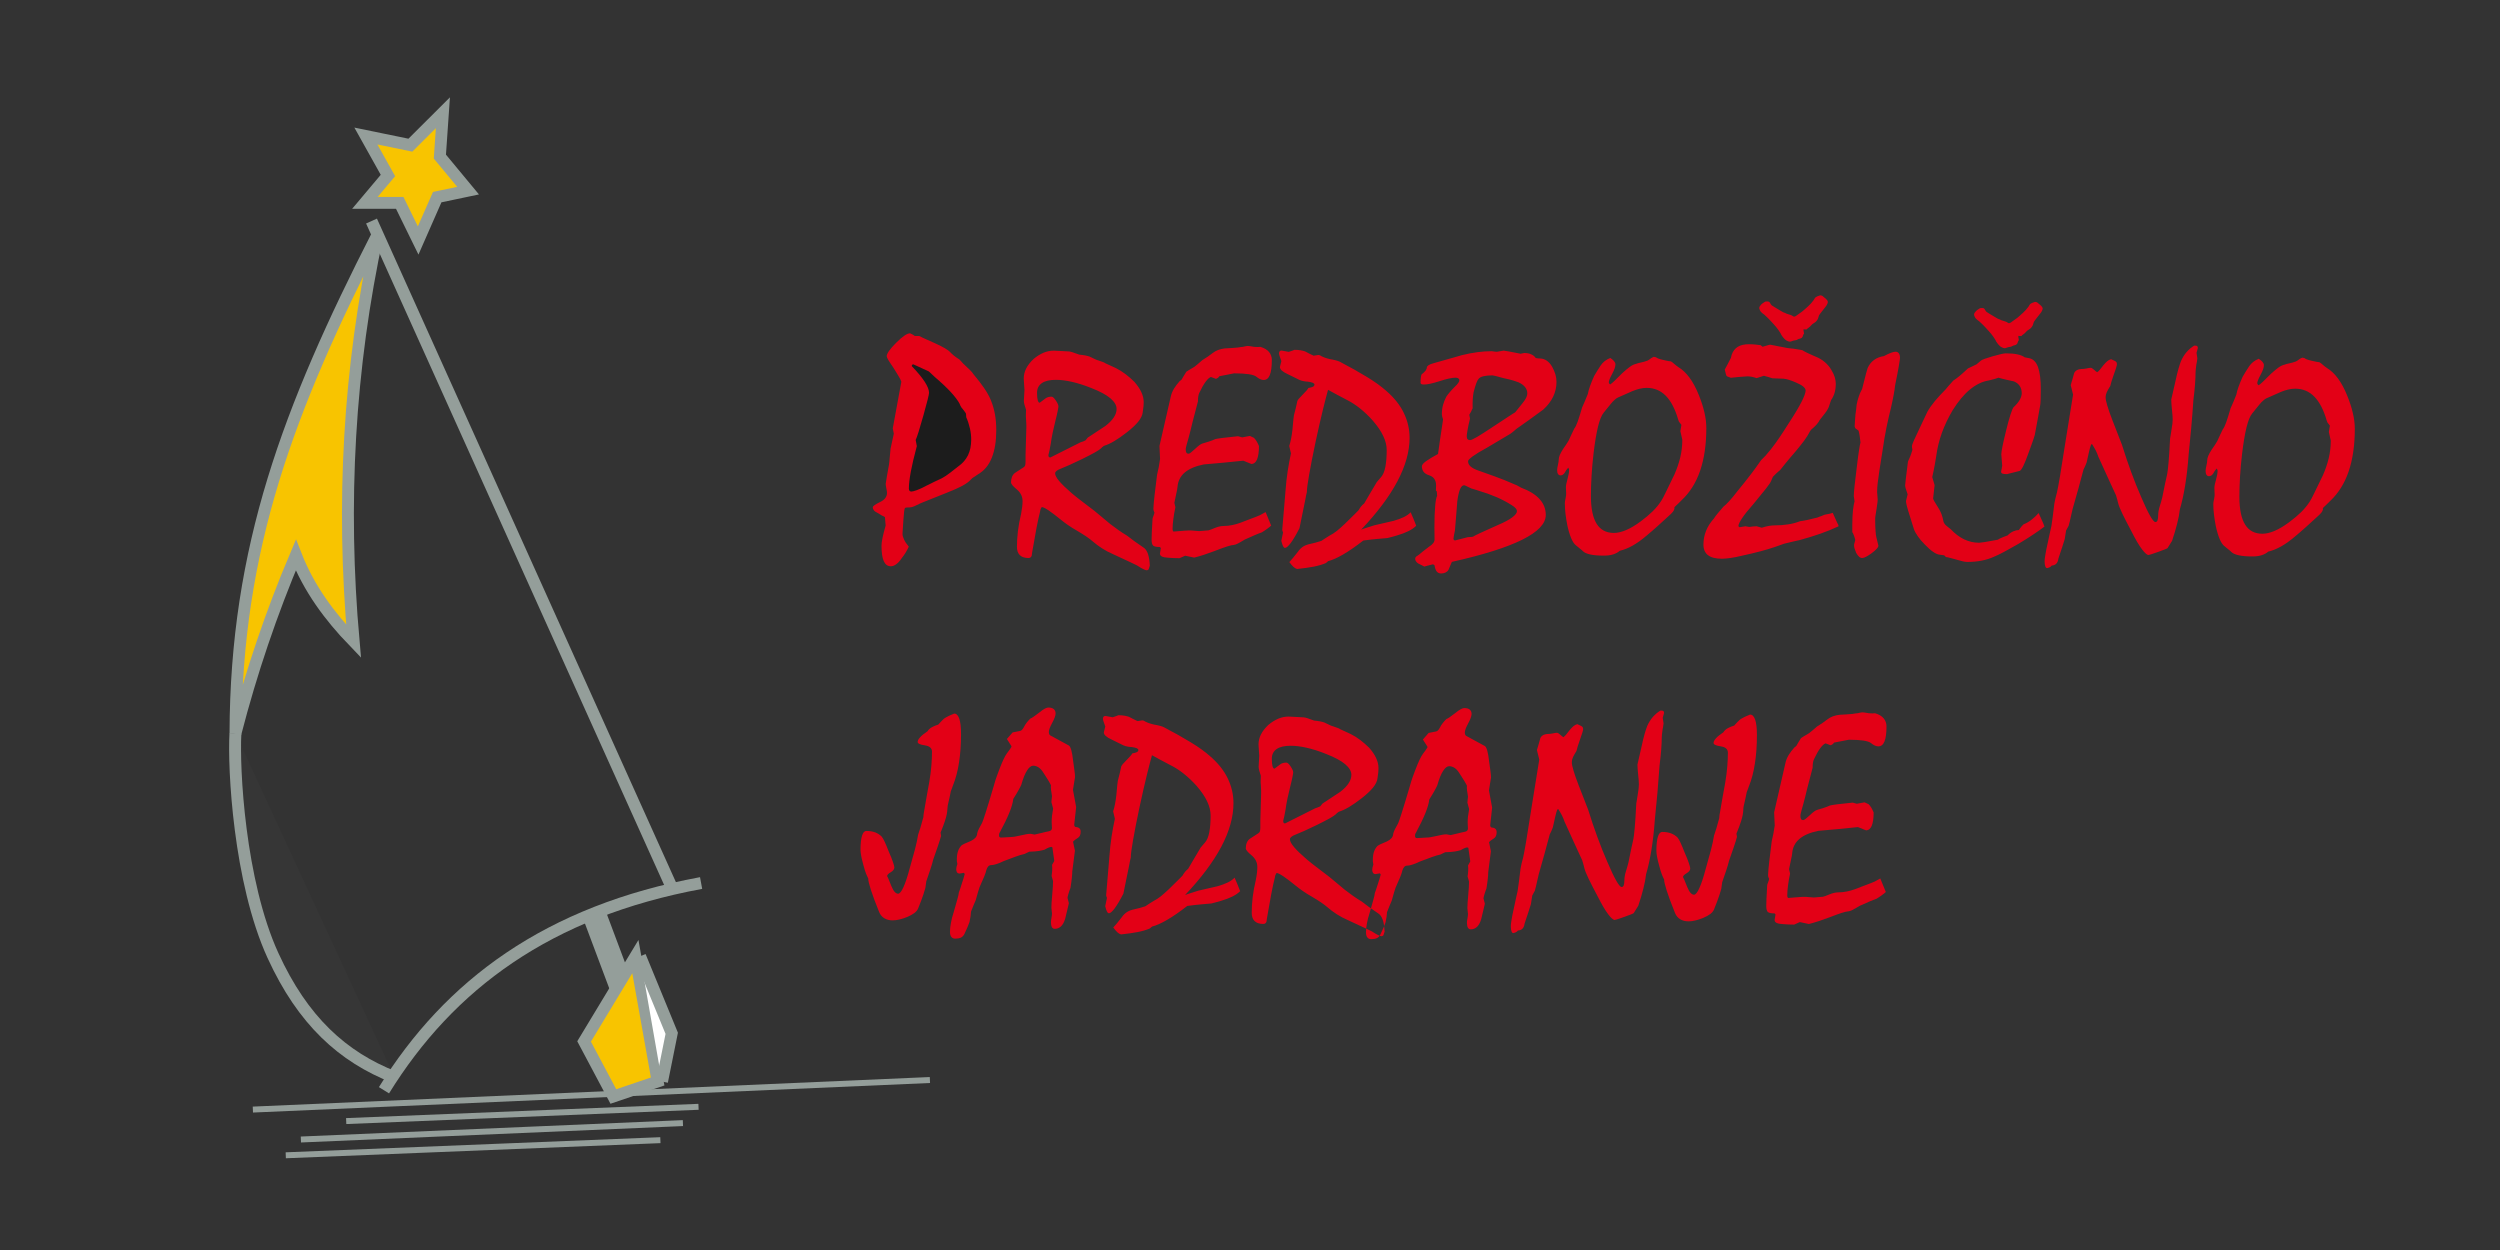 <?xml version="1.0" encoding="UTF-8" standalone="no"?>
<svg
   version="1.1"
   width="2000pt"
   height="1000pt"
   id="svg22"
   viewBox="0 0 2000 1000"
   sodipodi:docname="logo_pbj_wide.svg"
   inkscape:version="1.3 (0e150ed, 2023-07-21)"
   xmlns:inkscape="http://www.inkscape.org/namespaces/inkscape"
   xmlns:sodipodi="http://sodipodi.sourceforge.net/DTD/sodipodi-0.dtd"
   xmlns="http://www.w3.org/2000/svg"
   xmlns:svg="http://www.w3.org/2000/svg">
  <rect x="0" y="0" width="2000" height="1000" fill="#333333" stroke="none"/>
  <defs
     id="defs22">
    <linearGradient
       id="swatch1"
       inkscape:swatch="solid">
      <stop
         style="stop-color:#000000;stop-opacity:1;"
         offset="0"
         id="stop1" />
    </linearGradient>
    <linearGradient
       id="swatch22"
       inkscape:swatch="solid">
      <stop
         style="stop-color:#000000;stop-opacity:1;"
         offset="0"
         id="stop22" />
    </linearGradient>
  </defs>
  <sodipodi:namedview
     id="namedview22"
     pagecolor="#ffffff"
     bordercolor="#000000"
     borderopacity="0.25"
     inkscape:showpageshadow="2"
     inkscape:pageopacity="0.0"
     inkscape:pagecheckerboard="0"
     inkscape:deskcolor="#d1d1d1"
     showgrid="false"
     inkscape:zoom="0.46149512"
     inkscape:cx="1205.8632"
     inkscape:cy="596.97273"
     inkscape:window-width="1512"
     inkscape:window-height="916"
     inkscape:window-x="0"
     inkscape:window-y="38"
     inkscape:window-maximized="0"
     inkscape:current-layer="svg22"
     inkscape:document-units="pt" />
  <path
     d="m 655.803,-94.744 c -0.16,-0.064 -0.356,-0.296 -0.588,-0.696 -0.232,-0.4 -0.348,-0.688 -0.348,-0.864 0,-0.096 0.088,-0.584 0.264,-1.464 -0.128,-0.288 -0.296,-1.096 -0.504,-2.424 -0.192,-1.168 -0.448,-1.92 -0.768,-2.256 -0.288,0.24 -0.808,0.984 -1.56,2.232 -0.656,1.072 -1.12,1.888 -1.392,2.448 l 0.072,0.096 c 0.192,-0.16 0.336,-0.24 0.432,-0.24 l 0.288,0.12 0.144,0.24 c -0.16,0.416 -0.62,0.96 -1.38,1.632 -0.76,0.672 -1.364,1.088 -1.812,1.248 -0.432,-0.192 -0.648,-0.48 -0.648,-0.864 0,-1.104 0.44,-2.328 1.32,-3.672 0.368,-0.56 1.184,-1.608 2.448,-3.144 0.896,-1.088 1.344,-1.832 1.344,-2.232 0,-0.352 -0.272,-1.024 -0.816,-2.016 0,0 -0.72,-1.296 -2.16,-3.888 0.128,-0.208 0.32,-0.328 0.576,-0.36 0.384,0.176 0.696,0.264 0.936,0.264 0.272,0.272 0.808,1.016 1.608,2.232 0.752,1.12 1.216,1.744 1.392,1.872 0.224,-0.208 1.104,-1.632 2.64,-4.272 0.656,-1.12 1.12,-1.76 1.392,-1.92 l 0.216,0.144 0.072,0.24 c 0,0.832 -0.248,1.72 -0.744,2.664 -0.208,0.4 -0.712,1.2 -1.512,2.4 -0.672,1.008 -1.104,1.832 -1.296,2.472 0.112,0.432 0.552,1.608 1.32,3.528 0.608,1.52 0.912,2.704 0.912,3.552 0,1.616 -0.616,2.592 -1.848,2.928 z m 9.696,0 c -0.16,-0.064 -0.356,-0.296 -0.588,-0.696 -0.232,-0.4 -0.348,-0.688 -0.348,-0.864 0,-0.096 0.088,-0.584 0.264,-1.464 -0.128,-0.288 -0.296,-1.096 -0.504,-2.424 -0.192,-1.168 -0.448,-1.92 -0.768,-2.256 -0.288,0.24 -0.808,0.984 -1.56,2.232 -0.656,1.072 -1.12,1.888 -1.392,2.448 l 0.072,0.096 c 0.192,-0.16 0.336,-0.24 0.432,-0.24 l 0.288,0.12 0.144,0.24 c -0.16,0.416 -0.62,0.96 -1.38,1.632 -0.76,0.672 -1.364,1.088 -1.812,1.248 -0.432,-0.192 -0.648,-0.48 -0.648,-0.864 0,-1.104 0.44,-2.328 1.32,-3.672 0.368,-0.56 1.184,-1.608 2.448,-3.144 0.896,-1.088 1.344,-1.832 1.344,-2.232 0,-0.352 -0.272,-1.024 -0.816,-2.016 0,0 -0.72,-1.296 -2.16,-3.888 0.128,-0.208 0.32,-0.328 0.576,-0.36 0.384,0.176 0.696,0.264 0.936,0.264 0.272,0.272 0.808,1.016 1.608,2.232 0.752,1.12 1.216,1.744 1.392,1.872 0.224,-0.208 1.104,-1.632 2.64,-4.272 0.656,-1.12 1.12,-1.76 1.392,-1.92 l 0.216,0.144 0.072,0.24 c 0,0.832 -0.248,1.72 -0.744,2.664 -0.208,0.4 -0.712,1.2 -1.512,2.4 -0.672,1.008 -1.104,1.832 -1.296,2.472 0.112,0.432 0.552,1.608 1.32,3.528 0.608,1.52 0.912,2.704 0.912,3.552 0,1.616 -0.616,2.592 -1.848,2.928 z m 11.444,-14.136 c 0.304,-0.16 0.76,-0.368 1.368,-0.624 0.192,0.08 0.288,0.216 0.288,0.408 0,0.48 -0.072,1.024 -0.216,1.632 -0.4,1.648 -0.864,3.152 -1.392,4.512 -0.272,0.704 -0.696,1.664 -1.272,2.88 -0.256,0.544 -0.72,1.48 -1.392,2.808 0.08,0.24 0.12,0.384 0.12,0.432 l -0.024,0.192 c -0.592,0.624 -1.184,1.24 -1.776,1.848 -0.224,0.128 -0.48,0.216 -0.768,0.264 -0.384,-0.192 -0.648,-0.472 -0.792,-0.84 0.128,-0.192 0.296,-0.496 0.504,-0.912 -0.336,-0.48 -0.696,-1.488 -1.08,-3.024 -0.384,-1.488 -0.576,-2.568 -0.576,-3.24 0,-0.304 -0.064,-0.76 -0.192,-1.368 -0.128,-0.608 -0.192,-1.064 -0.192,-1.368 l 0.072,-0.432 c -0.144,-0.208 -0.216,-0.512 -0.216,-0.912 v -0.456 -0.816 c -0.176,-0.24 -0.264,-0.704 -0.264,-1.392 0,-1.536 0.736,-2.52 2.208,-2.952 0.16,0.032 0.288,0.112 0.384,0.24 0,0.08 0.02,0.204 0.06,0.372 0.04,0.168 0.06,0.292 0.06,0.372 0,0.336 -0.044,0.844 -0.132,1.524 -0.088,0.68 -0.132,1.188 -0.132,1.524 0,1.664 0.08,3.336 0.24,5.016 0.24,2.512 0.592,4.104 1.056,4.776 0.464,-0.304 1.16,-1.584 2.088,-3.84 0.912,-2.192 1.368,-3.624 1.368,-4.296 0,-0.752 0.2,-1.528 0.6,-2.328 z m 6.336,-2.16 0.12,0.312 c 0,0.896 -0.16,2.144 -0.48,3.744 l -1.008,4.92 c -0.336,1.68 -0.504,3.056 -0.504,4.128 0,0.256 0.048,0.632 0.144,1.128 0.096,0.496 0.144,0.872 0.144,1.128 -0.24,0.48 -0.68,0.816 -1.32,1.008 -0.512,-0.192 -0.768,-1.08 -0.768,-2.664 0,-0.736 0.1,-1.832 0.3,-3.288 0.2,-1.456 0.3,-2.552 0.3,-3.288 0,-0.144 -0.04,-0.44 -0.12,-0.888 -0.112,-0.112 -0.216,-0.232 -0.312,-0.36 0,-0.608 0.136,-1.512 0.408,-2.712 0.304,-1.328 0.604,-2.14 0.9,-2.436 0.296,-0.296 0.924,-0.588 1.884,-0.876 z m 5.064,0 0.12,0.312 c 0,0.896 -0.16,2.144 -0.48,3.744 l -1.008,4.92 c -0.336,1.68 -0.504,3.056 -0.504,4.128 0,0.256 0.048,0.632 0.144,1.128 0.096,0.496 0.144,0.872 0.144,1.128 -0.24,0.48 -0.68,0.816 -1.32,1.008 -0.512,-0.192 -0.768,-1.08 -0.768,-2.664 0,-0.736 0.1,-1.832 0.3,-3.288 0.2,-1.456 0.3,-2.552 0.3,-3.288 0,-0.144 -0.04,-0.44 -0.12,-0.888 -0.112,-0.112 -0.216,-0.232 -0.312,-0.36 0,-0.608 0.136,-1.512 0.408,-2.712 0.304,-1.328 0.604,-2.14 0.9,-2.436 0.296,-0.296 0.924,-0.588 1.884,-0.876 z m 3.268,16.08 c -0.08,0.24 -0.2,0.36 -0.36,0.36 -0.368,0 -0.692,-0.192 -0.972,-0.576 -0.28,-0.384 -0.42,-0.768 -0.42,-1.152 l 0.12,-0.288 c 0.16,-0.576 0.344,-0.864 0.552,-0.864 0.432,0 0.78,0.204 1.044,0.612 0.264,0.408 0.396,0.836 0.396,1.284 0,0.24 -0.12,0.448 -0.36,0.624 z"
     style="fill:#e30016;fill-rule:evenodd"
     id="path2" />
  <path
     d="M 1264.83,768.275 Z"
     style="fill:#f8c400;fill-rule:evenodd;stroke:#eceded;stroke-width:0.847;stroke-linecap:butt;stroke-linejoin:miter;stroke-dasharray:none"
     id="path4" />
  <path
     d="M 297.217,176.835 539.353,714.244"
     style="fill:#d9dadb;fill-opacity:0.984;fill-rule:evenodd;stroke:#949e9a;stroke-width:9.524;stroke-linecap:butt;stroke-linejoin:miter;stroke-dasharray:none;stroke-opacity:1"
     id="path5" />
  <path
     d="M 307.182,872.202 C 359.441,787.757 438.424,729.041 560.882,706.417"
     style="display:inline;fill:#ffffff;fill-opacity:0;fill-rule:evenodd;stroke:#949e9a;stroke-width:9.525;stroke-linecap:butt;stroke-linejoin:miter;stroke-dasharray:none;stroke-opacity:1"
     id="path6" />
  <path
     d="M 202.295,887.659 743.932,864.014"
     style="fill:#f8c400;fill-rule:evenodd;stroke:#949e9a;stroke-width:4.762;stroke-linecap:butt;stroke-linejoin:miter;stroke-dasharray:none;stroke-opacity:1"
     id="path7" />
  <path
     d="M 276.948,896.856 558.81,885.446"
     style="fill:#f8c400;fill-rule:evenodd;stroke:#949e9a;stroke-width:4.762;stroke-linecap:butt;stroke-linejoin:miter;stroke-dasharray:none;stroke-opacity:1"
     id="path8" />
  <path
     d="M 240.699,911.603 546.335,898.478"
     style="fill:#f8c400;fill-rule:evenodd;stroke:#949e9a;stroke-width:4.762;stroke-linecap:butt;stroke-linejoin:miter;stroke-dasharray:none;stroke-opacity:1"
     id="path9" />
  <path
     d="M 228.607,924.23 528.309,912.13"
     style="fill:#f8c400;fill-rule:evenodd;stroke:#949e9a;stroke-width:4.762;stroke-linecap:butt;stroke-linejoin:miter;stroke-dasharray:none;stroke-opacity:1"
     id="path10" />
  <path
     d="m 310.351,140.397 -18.425,21.901 27.855,-0.006 14.75,30.088 15.239,-34.671 24.702,-5.192 -22.577,-27.239 2.429,-35.074 -26.018,25.932 -35.584,-7.309 z"
     style="fill:#f8c400;fill-rule:evenodd;stroke:#949e9a;stroke-width:9.524;stroke-linecap:butt;stroke-linejoin:miter;stroke-dasharray:none;stroke-opacity:1"
     id="path11" />
  <path
     d="m 302.191,187.446 c -71.557,140.211 -113.341,250.895 -113.802,399.14 12.626,-48.945 28.908,-96.764 48.282,-142.55 10.488,26.89 26.979,49.015 46.199,68.972 -9.787,-110.001 -3.861,-218.571 19.321,-325.563 z"
     style="fill:#f8c400;fill-rule:evenodd;stroke:#949e9a;stroke-width:9.524;stroke-linecap:butt;stroke-linejoin:miter;stroke-dasharray:none;stroke-opacity:1"
     id="path12" />
  <path
     d="M 315.602,861.824 C 274.105,845.565 242.212,816.538 218.369,764.407 191.294,705.21 186.733,614.345 188.345,586.694"
     style="fill:#ffffff;fill-opacity:0.016;fill-rule:evenodd;stroke:#949e9a;stroke-width:9.524;stroke-linecap:butt;stroke-linejoin:miter;stroke-dasharray:none;stroke-opacity:1"
     id="path13" />
  <path
     d="m 721.075,305.411 c -0.32,-1.08 -1.037,-2.561 -2.155,-4.405 -1.117,-1.801 -2.555,-4.163 -4.274,-6.967 -1.798,-2.561 -3.116,-4.606 -3.993,-6.046 -0.839,-1.444 -1.278,-2.444 -1.278,-3.003 0,-2.161 2.526,-5.759 7.577,-10.795 5.047,-5.034 8.733,-7.552 11.093,-7.549 1.721,0.723 2.957,1.407 3.76,2.127 l 3.518,0.004 c 2.079,1.08 4.28,2.081 6.48,3.045 2.24,0.924 4.401,1.926 6.516,2.929 6.32,2.89 10.279,5.218 11.835,6.977 1.563,1.764 4.038,3.768 7.478,5.934 0.477,0.641 1.439,1.682 2.836,3.125 1.4,1.444 3.318,3.244 5.717,5.448 0.32,0.24 0.72,0.683 1.197,1.281 0.439,0.64 0.961,1.321 1.516,2.005 3.36,4.004 6.196,7.688 8.473,11.051 2.314,3.365 4.032,6.487 5.229,9.371 1.478,3.522 2.592,7.288 3.309,11.249 0.754,4.001 1.109,8.326 1.103,13.008 0,8.682 -1.179,16.001 -3.55,21.919 -2.325,5.921 -5.974,10.357 -10.9,13.232 -0.482,0.4 -1.16,0.839 -2.003,1.359 -0.878,0.479 -1.724,1.08 -2.603,1.679 l -1.523,1.52 c -1.322,1.478 -3.524,3.074 -6.609,4.753 -3.08,1.676 -7.123,3.473 -12.128,5.425 -6.648,2.592 -13.651,5.385 -21.019,8.419 -2.042,0.995 -3.765,1.838 -5.206,2.473 -1.441,0.598 -2.561,0.918 -3.36,0.915 -2.24,-0.003 -3.641,0.156 -4.083,0.476 -0.482,0.318 -0.924,3.44 -1.293,9.361 -0.243,3.841 -0.487,7.602 -0.734,11.285 0,1.319 0.397,2.839 1.233,4.6 0.802,1.764 2.079,3.686 3.798,5.689 -0.723,1.602 -1.523,3.119 -2.408,4.599 -0.921,1.478 -2.002,3.077 -3.365,4.796 -1.405,2.121 -2.847,3.677 -4.328,4.719 -1.484,1.077 -2.884,1.596 -4.205,1.596 -2.6,-10e-4 -4.478,-1.366 -5.717,-4.132 -1.197,-2.719 -1.792,-6.805 -1.786,-12.287 0,-1.722 0.286,-3.882 0.85,-6.519 0.522,-2.6 1.37,-5.841 2.453,-9.642 l -0.592,-6.799 c -0.999,-0.485 -2,-1.004 -2.958,-1.529 -1.002,-0.559 -1.96,-1.162 -2.878,-1.764 -1.4,-0.641 -2.402,-1.322 -3,-2.122 -0.598,-0.765 -0.879,-1.565 -0.876,-2.365 0,-0.921 1.883,-2.317 5.688,-4.154 3.801,-1.799 5.683,-4.235 5.688,-7.317 0,-0.839 -0.154,-2.081 -0.515,-3.72 -0.358,-1.642 -0.513,-2.881 -0.513,-3.641 0.683,-4.563 1.492,-9.124 2.336,-13.721 0.159,-0.482 0.363,-1.884 0.607,-4.243 0.241,-2.323 0.564,-5.683 0.931,-10.081 0.243,-1.321 0.606,-3 1.088,-5.042 0.482,-2.003 0.965,-4.362 1.529,-7.002 l -0.836,-4.243 z"
     style="fill:#e30016;fill-rule:evenodd;stroke-width:10.004"
     id="path16" />
  <path
     d="m 844.116,378.691 c 0,1.56 1.074,3.643 3.311,6.247 2.238,2.643 5.556,5.847 10.033,9.695 2.879,2.445 5.876,4.81 8.955,7.093 3.077,2.328 6.156,4.651 9.193,7.016 1.318,1.083 3.037,2.526 5.158,4.288 2.076,1.724 4.555,3.805 7.354,6.133 2.039,1.563 4.159,3.125 6.397,4.73 2.197,1.56 4.597,3.125 7.197,4.691 1.719,1.319 3.639,2.762 5.717,4.327 2.118,1.563 4.554,3.247 7.276,5.051 1.556,0.921 2.759,2.646 3.632,5.087 0.837,2.482 1.355,5.686 1.508,9.566 l -1.043,3.039 -1.2,0.601 c -0.759,-0.003 -1.8,-0.323 -3.082,-1.006 -1.319,-0.641 -2.918,-1.606 -4.878,-2.887 -0.399,-0.241 -2.158,-1.083 -5.319,-2.566 -3.159,-1.486 -7.716,-3.612 -13.637,-6.34 -3.278,-1.407 -6.316,-3.009 -9.038,-4.773 -2.717,-1.764 -5.235,-3.607 -7.475,-5.572 -1.359,-1.162 -3.037,-2.484 -5.116,-3.887 -2.082,-1.405 -4.518,-2.927 -7.316,-4.572 -2.881,-1.642 -5.4,-3.207 -7.478,-4.69 -2.122,-1.484 -3.798,-2.726 -5.04,-3.766 -4.237,-3.448 -7.673,-6.054 -10.31,-7.858 -2.683,-1.803 -4.521,-2.688 -5.521,-2.688 -0.763,1.077 -1.202,2.201 -1.285,3.4 -0.965,3.641 -1.932,8.28 -3.02,13.88 -1.046,5.561 -2.215,12.083 -3.462,19.481 0,1.362 -0.244,2.363 -0.726,3.003 -0.482,0.681 -1.16,0.998 -2.121,0.998 -3.04,-0.003 -5.323,-0.768 -6.879,-2.252 -1.558,-1.483 -2.357,-3.683 -2.354,-6.683 0,-3.961 0.249,-8.164 0.774,-12.525 0.527,-4.359 1.372,-9.001 2.538,-13.841 0.405,-2.079 0.686,-3.998 0.89,-5.68 0.201,-1.682 0.284,-3.201 0.286,-4.603 0,-3.601 -1.515,-6.683 -4.591,-9.289 -3.119,-2.564 -4.637,-4.407 -4.637,-5.527 0,-1.682 0.247,-3.201 0.766,-4.481 0.524,-1.321 1.285,-2.319 2.285,-3.119 2.567,-1.639 4.966,-3.195 7.169,-4.673 0.522,-0.318 0.922,-0.836 1.123,-1.597 0.201,-0.72 0.28,-1.761 0.284,-3.082 0,-0.8 0,-1.643 0,-2.521 0,-0.922 0,-1.762 0,-2.521 0.249,-6.962 0.456,-14.204 0.629,-21.727 0,-0.522 0,-1.402 0,-2.561 0,-1.162 -0.079,-2.683 -0.235,-4.563 -0.159,-1.44 -0.196,-2.722 -0.114,-3.962 0.079,-1.199 0.122,-2.32 0.122,-3.32 -0.476,-1.563 -0.876,-2.921 -1.233,-4.042 -0.36,-1.125 -0.519,-2.206 -0.519,-3.244 0,-0.921 0.09,-2.402 0.247,-4.404 0.161,-1.957 0.247,-3.397 0.247,-4.279 0,-1.08 -0.119,-2.601 -0.315,-4.563 -0.198,-1.963 -0.275,-3.442 -0.275,-4.441 0,-2.842 0.646,-5.521 1.932,-8.082 1.284,-2.598 3.286,-5.116 5.932,-7.634 2.603,-2.198 5.246,-3.836 7.928,-4.994 2.683,-1.117 5.445,-1.673 8.246,-1.67 1.359,0 3.321,0.08 5.921,0.286 2.64,0.207 4.682,0.329 6.162,0.329 1.04,0.003 3.8,0.845 8.317,2.572 1.8,0.164 3.402,0.363 4.801,0.646 1.401,0.284 2.563,0.561 3.402,0.882 1.957,0.963 3.48,1.687 4.561,2.166 1.119,0.525 1.877,0.805 2.356,0.885 1.322,0.482 2.481,0.884 3.442,1.205 0.998,0.32 1.801,0.683 2.397,1.162 1.04,0.482 2.243,1.003 3.601,1.648 1.358,0.64 2.918,1.323 4.638,2.127 2.799,1.403 5.436,3.045 7.878,4.928 2.478,1.886 4.795,3.927 6.992,6.091 2.479,2.844 4.356,5.569 5.592,8.292 1.237,2.682 1.875,5.362 1.872,8.044 0,0.76 -0.038,1.881 -0.165,3.321 -0.121,1.441 -0.362,3.079 -0.646,4.88 -0.244,2.243 -1.446,4.679 -3.53,7.322 -2.124,2.598 -5.17,5.473 -9.174,8.589 -3.525,2.757 -6.808,5.034 -9.852,6.872 -3.045,1.838 -5.847,3.113 -8.45,3.907 -1,0.68 -1.801,1.362 -2.322,1.999 -0.803,0.76 -2.442,1.878 -4.926,3.275 -2.524,1.399 -5.924,3.156 -10.209,5.272 -7.849,3.788 -13.373,6.303 -16.657,7.543 -3.283,1.194 -4.925,2.513 -4.925,3.913 z m -12.254,-56.555 c 1.481,-1.077 2.881,-2.158 4.243,-3.196 1.321,-1.08 3.045,-1.6 5.127,-1.597 0.958,0 2.118,1.043 3.473,3.128 1.359,2.081 2.039,3.601 2.036,4.602 0,0.559 -0.203,1.801 -0.603,3.76 -0.363,1.963 -1.004,4.643 -1.852,8.003 -1.81,7.56 -2.856,12.321 -3.097,14.24 -0.205,1.92 -0.725,4.883 -1.534,8.961 -0.281,1 -0.601,2.319 -0.924,3.961 0,0.72 0.119,1.238 0.396,1.56 0.281,0.28 0.641,0.439 1.12,0.442 15.577,-7.784 23.625,-11.856 24.146,-12.134 0.641,-0.158 1.321,-0.396 2.002,-0.677 0.72,-0.241 1.358,-0.558 2,-0.879 l 1.764,-2.198 c 4.529,-2.915 9.213,-5.988 14.056,-9.263 3.085,-2.32 5.329,-4.637 6.811,-6.917 1.484,-2.238 2.246,-4.518 2.249,-6.8 0,-2.881 -1.673,-5.722 -5.031,-8.566 -3.357,-2.807 -8.393,-5.496 -15.114,-8.104 -5.68,-2.286 -10.881,-3.936 -15.56,-4.983 -4.722,-1.086 -8.961,-1.611 -12.803,-1.614 -5,-0.007 -8.765,0.868 -11.289,2.626 -2.561,1.759 -3.849,4.356 -3.851,7.798 0,2.64 0.196,4.682 0.593,6.043 0.399,1.362 0.958,1.963 1.642,1.804 z m 180.637,87.534 4.426,10.81 c -0.842,0.8 -1.881,1.64 -3.125,2.518 -1.199,0.919 -2.643,1.838 -4.285,2.876 -1.64,0.555 -3.604,1.315 -5.884,2.311 -2.32,1.037 -4.966,2.195 -7.929,3.513 -2.28,1.438 -4.122,2.476 -5.563,3.196 -1.441,0.677 -2.442,1.034 -3.003,1.034 -1.001,0 -2.884,0.437 -5.564,1.274 -2.682,0.879 -6.247,2.153 -10.611,3.867 -2.359,0.84 -4.841,1.716 -7.444,2.635 -2.643,0.876 -5.325,1.67 -8.167,2.388 l -7.24,-1.529 -4.483,1.996 c -1.484,-10e-4 -2.963,-0.05 -4.484,-0.09 -1.519,-0.038 -3,-0.121 -4.401,-0.283 -2.28,-0.08 -3.961,-0.408 -5.122,-0.927 -1.116,-0.564 -1.679,-1.364 -1.675,-2.365 l 0.723,-4.438 -0.717,-0.842 c -2.64,-0.003 -4.441,-0.366 -5.323,-1.046 -0.915,-0.723 -1.355,-2.365 -1.353,-4.926 0,-1.199 0.051,-3.119 0.168,-5.881 0.121,-2.722 0.329,-6.281 0.576,-10.642 0,-0.4 0.238,-1.24 0.762,-2.479 0.479,-1.241 0.763,-2.161 0.763,-2.682 -0.401,-0.8 -0.638,-1.401 -0.717,-1.881 -0.079,-0.479 -0.121,-0.921 -0.121,-1.282 0.168,-3.04 0.49,-6.803 1.016,-11.283 0.527,-4.438 1.173,-9.721 1.942,-15.804 0.964,-3.677 1.73,-7.798 2.377,-12.44 -0.157,-3.403 -0.312,-6.925 -0.468,-10.526 2.938,-12.96 5.915,-26.041 8.972,-39.161 0.485,-2.322 1.366,-4.56 2.648,-6.68 1.283,-2.079 2.847,-4.118 4.612,-6.077 0.799,-0.558 1.32,-0.955 1.562,-1.275 0.36,-0.72 0.879,-1.603 1.524,-2.641 0.601,-1.037 1.363,-2.24 2.203,-3.558 0.485,-0.317 1.245,-0.799 2.286,-1.438 1.08,-0.598 2.481,-1.475 4.281,-2.555 0.802,-0.638 1.685,-1.358 2.725,-2.238 1.004,-0.839 2.164,-1.88 3.528,-3.037 2.96,-1.798 5.725,-3.672 8.249,-5.671 2.563,-1.997 5.722,-3.196 9.568,-3.669 1.801,-0.08 3.601,-0.198 5.402,-0.315 1.761,-0.08 3.482,-0.235 5.121,-0.391 1.563,-0.32 2.963,-0.476 4.123,-0.558 0.759,-0.156 1.48,-0.318 2.039,-0.476 0.601,-0.159 1.125,-0.239 1.605,-0.239 0.439,0 1.118,0.038 1.917,0.165 0.842,0.119 1.923,0.323 3.363,0.561 1.08,0.09 2,0.125 2.799,0.125 0.76,0.003 1.523,-0.038 2.243,-0.119 3.119,0.927 5.399,2.291 6.877,4.091 1.48,1.804 2.238,3.965 2.235,6.445 0,5.402 -0.536,9.403 -1.62,12.043 -1.04,2.598 -2.682,3.919 -4.962,3.916 -1.722,-0.003 -3.683,-0.888 -5.842,-2.649 -2.2,-1.764 -8.118,-2.654 -17.722,-2.665 -3.962,0.754 -7.926,1.554 -11.847,2.308 -0.361,0.638 -0.843,1.12 -1.322,1.438 -0.522,0.278 -0.961,0.519 -1.362,0.68 l -4.077,-1.528 c -1.284,0.479 -2.686,1.758 -4.248,3.876 -1.562,2.121 -3.207,4.999 -4.935,8.677 -0.399,0.759 -0.683,1.761 -0.881,2.92 -0.205,1.16 -0.284,2.521 -0.287,4.084 -1.406,5.637 -2.815,11.076 -4.261,16.32 -1.327,5.597 -2.41,9.879 -3.218,12.758 -0.842,2.881 -1.324,4.642 -1.486,5.283 -0.238,0.756 -0.442,1.517 -0.561,2.237 -0.161,0.68 -0.244,1.401 -0.244,2.082 0,1.04 0.199,1.801 0.559,2.359 0.399,0.564 0.998,0.805 1.758,0.805 0.72,0.003 2.402,-1.279 5.127,-3.833 2.683,-2.598 4.688,-4.035 6.006,-4.356 1.642,-0.437 3.326,-0.956 5.005,-1.515 1.682,-0.519 3.403,-1.197 5.207,-1.994 0.72,-0.198 2.56,-0.516 5.56,-0.912 3.04,-0.4 7.206,-0.834 12.608,-1.385 l 3.278,0.921 6.204,-1.15 3.278,1.523 c 0.802,0.802 1.52,1.764 2.201,2.884 0.635,1.119 1.236,2.365 1.794,3.683 0,4.682 -0.53,8.243 -1.534,10.682 -1,2.402 -2.566,3.638 -4.565,3.635 l -6.44,-2.609 c -5.322,0.556 -10.566,1.069 -15.769,1.583 -5.201,0.473 -10.484,0.986 -15.886,1.421 -6.564,1.312 -11.609,3.465 -15.134,6.422 -3.525,2.998 -5.49,6.875 -5.856,11.717 -0.079,1.041 -0.363,2.601 -0.848,4.682 -0.481,2.122 -1.003,4.722 -1.649,7.881 l 0.836,3.482 c -0.726,3.36 -1.288,6.518 -1.651,9.522 -0.405,2.961 -0.609,5.601 -0.612,7.963 0,0.76 0.119,1.318 0.357,1.679 0.241,0.36 0.479,0.442 0.799,0.32 3.764,-0.314 6.767,-0.549 9.047,-0.708 2.243,-0.156 3.842,-0.193 4.804,-0.114 2.039,0.162 4.08,0.326 6.198,0.488 l 7.405,-0.59 c 0.762,-0.158 2.481,-0.756 5.087,-1.874 2.64,-1.075 4.999,-1.634 7.08,-1.631 2.28,0.003 4.563,-0.235 6.886,-0.712 2.282,-0.436 4.483,-1.074 6.603,-1.874 2.122,-0.757 4.203,-1.558 6.284,-2.394 2.085,-0.796 4.165,-1.594 6.284,-2.393 0.765,-0.238 1.802,-0.675 3.085,-1.277 1.281,-0.638 2.804,-1.474 4.526,-2.476 z m 116.039,0.145 c 1.715,3.845 3.193,7.45 4.426,10.81 -1.56,1.56 -3.643,2.997 -6.207,4.276 -2.6,1.273 -5.603,2.433 -9.045,3.428 -0.919,0.239 -2.039,0.559 -3.321,0.956 -1.284,0.399 -2.764,0.757 -4.404,1.153 -2.283,0.159 -4.963,0.394 -8.124,0.712 -3.201,0.275 -6.925,0.711 -11.207,1.267 -6.088,4.753 -11.535,8.507 -16.26,11.224 -4.724,2.753 -8.688,4.469 -11.889,5.265 l -1.764,1.521 c -2.64,1.154 -5.884,2.113 -9.647,2.867 -3.799,0.717 -8.286,1.392 -13.447,1.903 -0.918,-0.238 -1.88,-0.8 -2.878,-1.682 -0.958,-0.922 -2.079,-2.164 -3.315,-3.845 0.8,-0.839 1.762,-1.963 2.924,-3.318 1.163,-1.361 2.484,-3 3.887,-4.877 1.163,-1.722 2.567,-3.119 4.165,-4.158 1.603,-1.037 3.644,-1.795 6.125,-2.274 2.603,-0.556 5.445,-1.31 8.567,-2.348 0.799,-0.601 1.764,-1.239 2.883,-1.92 1.121,-0.678 2.405,-1.478 3.806,-2.394 1.801,-0.878 3.683,-2.079 5.645,-3.635 1.923,-1.56 4.087,-3.476 6.449,-5.714 3.125,-3.076 5.609,-5.515 7.492,-7.356 1.884,-1.798 3.006,-2.954 3.406,-3.433 0.601,-1.08 1.285,-2.079 2.005,-3 0.68,-0.879 1.562,-1.716 2.563,-2.519 1.083,-1.88 2.487,-4.237 4.13,-7.075 1.607,-2.841 3.57,-6.159 5.858,-9.88 0.401,-0.397 0.879,-0.955 1.441,-1.716 0.601,-0.72 1.282,-1.52 2.082,-2.399 1.565,-1.798 2.688,-4.52 3.414,-8.201 0.686,-3.677 1.051,-8.118 1.057,-13.362 0,-3.601 -0.913,-7.364 -2.748,-11.246 -1.835,-3.924 -4.634,-8.048 -8.467,-12.457 -3.196,-3.604 -6.595,-6.809 -10.192,-9.696 -3.558,-2.844 -7.197,-5.172 -10.875,-6.976 -2.801,-1.407 -5.438,-2.81 -7.88,-4.172 -2.479,-1.364 -4.716,-2.609 -6.758,-3.692 -1.086,3.922 -2.49,9.281 -4.179,16.161 -1.69,6.883 -3.581,15.245 -5.714,25.084 -2.334,11.082 -4.106,20.042 -5.275,26.843 -1.21,6.799 -1.774,11.362 -1.778,13.722 -0.485,1.962 -0.887,3.879 -1.207,5.841 l -4.714,23.083 c -2.725,5.317 -5.093,9.275 -7.016,11.836 -1.962,2.597 -3.484,3.876 -4.565,3.873 -0.559,0 -1.081,-0.439 -1.56,-1.362 -0.437,-0.881 -0.919,-2.322 -1.396,-4.282 l 1.41,-6.683 c -0.241,-0.44 -0.441,-1.12 -0.678,-1.96 0.446,-5.082 0.893,-10.243 1.302,-15.404 0.406,-5.2 0.851,-10.404 1.296,-15.565 0.408,-5.762 1.015,-11.201 1.784,-16.283 0.805,-5.081 1.653,-9.76 2.617,-14.042 l -1.395,-5.963 c 0.524,-1.52 1.006,-3.32 1.449,-5.521 0.446,-2.201 0.808,-4.679 1.132,-7.521 0.323,-3.561 0.607,-6.482 0.811,-8.722 0.241,-2.201 0.524,-3.763 0.845,-4.603 0.32,-1.037 0.643,-2.316 1.006,-3.878 0.36,-1.56 0.762,-3.44 1.245,-5.64 0.244,-0.84 1.605,-2.519 4.089,-4.957 2.524,-2.479 4.126,-4.317 4.809,-5.558 1.639,-0.236 2.881,-0.553 3.641,-0.992 0.799,-0.443 1.163,-1.001 1.163,-1.722 0,-0.522 -0.439,-1.001 -1.316,-1.401 -0.921,-0.403 -2.243,-0.684 -4.043,-0.927 -0.879,0 -1.881,-0.122 -3,-0.323 -1.12,-0.162 -2.28,-0.522 -3.44,-0.964 l -9.636,-4.733 c -2.042,-0.924 -3.561,-1.847 -4.639,-2.808 -1.041,-0.921 -1.558,-1.922 -1.558,-2.923 0.443,-1.557 0.845,-3.119 1.165,-4.679 -0.558,-1.56 -0.997,-2.884 -1.354,-3.885 -0.36,-1 -0.516,-1.801 -0.516,-2.359 0,-0.68 0.159,-1.242 0.521,-1.642 0.36,-0.36 0.84,-0.559 1.481,-0.559 2.161,0.406 4.08,0.726 5.719,1.046 0.803,-0.235 1.562,-0.476 2.365,-0.757 0.76,-0.278 1.561,-0.555 2.32,-0.876 1.881,0.003 3.562,0.165 5.042,0.409 1.48,0.281 2.64,0.603 3.4,0.881 1.118,0.564 2.24,1.165 3.4,1.767 1.16,0.641 2.317,1.205 3.397,1.645 0.921,-0.159 2.2,-0.317 3.762,-0.555 0.44,0 0.879,0.08 1.28,0.241 0.921,0.603 2.081,1.162 3.402,1.687 1.316,0.519 2.839,0.961 4.557,1.364 1.884,0.323 3.482,0.643 4.801,1.006 1.319,0.323 2.4,0.723 3.159,1.083 8.278,4.333 15.515,8.382 21.716,12.194 6.235,3.768 11.351,7.498 15.39,11.062 6.433,5.569 11.149,11.498 14.184,17.865 3.031,6.326 4.543,12.931 4.534,19.813 0,10.923 -3.269,22.52 -9.766,34.799 -6.494,12.237 -16.155,25.11 -28.979,38.619 1.08,-0.481 2.521,-0.958 4.324,-1.514 1.801,-0.559 3.882,-1.199 6.247,-1.994 4.92,-1.074 10.005,-2.269 15.208,-3.505 3.281,-0.912 6.085,-1.951 8.326,-3.028 2.283,-1.117 4.123,-2.396 5.526,-3.876 z m 6.641,33.941 c 0.72,-0.638 1.724,-1.478 3.003,-2.515 1.284,-1.08 2.963,-2.317 5.008,-3.837 1.56,-0.997 2.683,-1.957 3.403,-2.918 0.683,-0.915 1.043,-1.917 1.046,-2.917 0,-3.681 -0.031,-6.001 -0.07,-7.042 -0.038,-1 -0.038,-1.801 -0.038,-2.362 0,-7.484 0.218,-13.365 0.621,-17.567 0.365,-4.24 0.887,-6.843 1.53,-7.838 l -0.238,-3.524 -0.717,-0.839 c 0,-0.842 0.039,-1.603 0.079,-2.283 0.038,-0.68 0.038,-1.239 0.05,-1.722 0,-4.279 -1.875,-7.004 -5.675,-8.206 -3.799,-1.165 -5.676,-3.57 -5.674,-7.172 0,-1.08 1.083,-2.439 3.287,-4.035 2.203,-1.599 5.407,-3.516 9.613,-5.79 0.561,-3.802 1.168,-8.005 1.776,-12.523 0.643,-4.523 1.37,-9.525 2.26,-15.004 -0.32,-1.001 -0.561,-1.843 -0.717,-2.524 -0.161,-0.68 -0.241,-1.278 -0.238,-1.801 0,-2.759 0.326,-5.24 0.969,-7.52 0.643,-2.241 1.486,-4.402 2.569,-6.44 0.72,-1.08 1.603,-2.28 2.722,-3.555 1.083,-1.282 2.405,-2.72 3.967,-4.277 1.284,-1.162 2.206,-2.198 2.847,-3.119 0.601,-0.879 0.921,-1.6 0.921,-2.161 0,-0.641 -0.238,-1.12 -0.756,-1.521 -0.522,-0.399 -1.242,-0.603 -2.161,-0.603 -2.881,-0.003 -7.164,0.912 -12.77,2.745 -5.643,1.835 -9.885,2.747 -12.687,2.745 -0.919,0 -1.6,-0.122 -2.039,-0.363 -0.442,-0.238 -0.641,-0.598 -0.638,-1.16 0,-1.56 0.079,-2.92 0.241,-4.12 0.163,-1.16 0.323,-1.963 0.567,-2.442 1.322,-1.037 2.362,-1.997 3.125,-2.918 0.72,-0.958 1.122,-1.877 1.122,-2.838 0,-0.36 0.4,-0.879 1.202,-1.521 0.84,-0.598 2.161,-1.156 3.962,-1.636 7.166,-2.031 12.649,-3.584 16.456,-4.662 3.8,-1.075 5.96,-1.711 6.521,-1.872 4.365,-1.075 8.567,-1.869 12.529,-2.385 4.003,-0.513 7.685,-0.751 11.124,-0.746 0.4,0 1.202,0.08 2.362,0.284 1.16,0.201 1.957,0.243 2.36,0.08 1.563,-0.238 3.201,-0.516 4.923,-0.833 0.439,0 1.801,0.243 4.08,0.646 2.28,0.442 5.441,1.046 9.482,1.852 0.878,-0.162 1.801,-0.357 2.841,-0.598 2.24,0.003 4.16,0.365 5.68,1.088 1.52,0.681 2.719,1.645 3.555,2.924 1.081,0.244 2.161,0.363 3.162,0.366 2.042,0 3.882,0.565 5.558,1.688 1.682,1.123 3.159,2.765 4.399,4.889 1.077,1.999 1.956,4.043 2.594,6.003 0.598,2.002 0.913,4.086 0.91,6.164 0,4.164 -0.89,8.082 -2.654,11.799 -1.767,3.681 -4.41,7.158 -7.937,10.357 -0.36,0.238 -2.28,1.596 -5.689,4.151 -3.402,2.519 -8.328,6.074 -14.816,10.589 -0.72,0.479 -1.523,1.117 -2.484,1.997 -0.921,0.839 -2.081,1.758 -3.402,2.677 -6.409,3.83 -12.577,7.509 -18.54,11.019 -5.005,2.717 -8.771,4.991 -11.374,6.867 -2.563,1.881 -3.849,3.196 -3.849,3.998 0,1.56 0.638,2.964 1.957,4.164 1.361,1.201 3.358,2.285 6.12,3.249 3.958,1.407 8.475,3.011 13.478,4.818 4.999,1.807 10.319,3.933 16.038,6.462 0.559,0.162 1.239,0.485 2.037,0.924 0.842,0.479 1.761,1.004 2.762,1.524 6.721,2.529 11.677,5.617 14.915,9.263 3.232,3.604 4.869,7.807 4.863,12.611 0,6.922 -6.298,13.555 -18.832,19.782 -12.531,6.226 -31.346,12.165 -56.32,17.737 -0.402,1.12 -0.845,2.198 -1.367,3.278 -0.521,1.12 -0.964,2.161 -1.363,3.162 -0.522,0.876 -1.325,1.557 -2.323,2.079 -1.041,0.476 -2.201,0.756 -3.522,0.754 -1.48,-0.003 -2.679,-0.525 -3.521,-1.609 -0.876,-1.04 -1.435,-2.719 -1.756,-4.96 -0.635,-0.564 -1.118,-0.805 -1.516,-0.722 l -6.684,1.75 c -0.881,-0.479 -1.682,-0.882 -2.399,-1.242 -0.759,-0.36 -1.52,-0.723 -2.28,-1.122 -0.802,-0.44 -1.398,-1.004 -1.88,-1.685 -0.479,-0.681 -0.72,-1.401 -0.717,-2.161 0,-0.72 0.28,-1.279 0.762,-1.722 0.522,-0.439 1.281,-0.955 2.283,-1.557 z m 36.084,-55.535 c -1.282,-0.003 -2.325,1.038 -3.247,3.199 -0.884,2.158 -1.608,5.359 -2.172,9.559 -0.326,3.922 -0.649,7.841 -0.935,11.802 -0.326,3.921 -0.652,7.844 -0.976,11.765 -0.481,1.96 -0.844,4.038 -1.167,6.199 l 0.238,1.199 0.918,0.442 c 3.125,-0.836 6.607,-1.71 10.447,-2.669 2.643,0.004 4.242,-0.235 4.727,-0.751 0.519,-0.521 6.845,-3.434 18.937,-8.821 5.164,-2.195 9.046,-4.229 11.609,-6.148 2.603,-1.917 3.887,-3.595 3.887,-4.997 0,-0.839 -0.357,-1.681 -1.074,-2.441 -0.68,-0.802 -1.722,-1.606 -3.159,-2.484 -3.639,-2.329 -7.716,-4.495 -12.16,-6.42 -4.438,-1.886 -9.315,-3.652 -14.634,-5.218 -0.72,-0.241 -1.521,-0.484 -2.402,-0.765 -0.919,-0.278 -1.92,-0.561 -3,-0.882 -1.719,-0.762 -3.04,-1.407 -3.92,-1.886 -0.876,-0.482 -1.557,-0.683 -1.917,-0.683 z m 22.835,-87.923 c -2.96,-0.003 -5.402,0.235 -7.203,0.672 -1.84,0.397 -3.164,1.077 -3.963,2.036 -0.601,0.598 -1.246,1.841 -1.929,3.638 -0.638,1.759 -1.401,4.24 -2.17,7.359 -0.32,1.722 -0.521,3.641 -0.643,5.762 -0.126,2.082 -0.168,4.401 -0.09,6.883 -0.843,2.042 -1.764,3.759 -2.688,5.158 l 0.598,3.082 c -0.966,3.882 -1.611,6.999 -2.013,9.36 -0.403,2.32 -0.607,3.922 -0.607,4.682 0,1.16 0.238,2 0.717,2.482 0.442,0.439 1.121,0.683 2,0.683 0.759,0.003 2.603,-0.839 5.566,-2.552 2.923,-1.719 6.968,-4.314 12.133,-7.75 5.689,-3.715 10.053,-6.59 13.056,-8.587 3.046,-1.996 4.764,-3.113 5.246,-3.314 1.004,-1.282 2.002,-2.479 3.006,-3.718 0.961,-1.199 1.923,-2.399 2.844,-3.555 1.365,-1.643 2.325,-3.119 2.966,-4.399 0.604,-1.282 0.924,-2.441 0.927,-3.442 0,-1.88 -0.598,-3.561 -1.756,-5.045 -1.156,-1.481 -2.917,-2.804 -5.277,-3.887 -0.76,-0.321 -2.161,-0.763 -4.16,-1.406 -2,-0.641 -4.56,-1.245 -7.682,-1.889 -2.558,-0.723 -4.597,-1.246 -6.08,-1.648 -1.481,-0.4 -2.439,-0.604 -2.799,-0.604 z"
     style="fill:#e30016;fill-rule:evenodd;stroke-width:10.004"
     id="path17" />
  <path
     d="m 1246.994,367.546 c 0,-0.998 0.283,-2.241 0.884,-3.638 0.601,-1.401 1.487,-3 2.646,-4.798 1.645,-2.36 2.887,-4.161 3.689,-5.518 0.842,-1.32 1.284,-2.159 1.364,-2.561 0.4,-0.879 0.925,-2 1.562,-3.397 0.684,-1.401 1.446,-3 2.292,-4.798 0.799,-0.882 1.682,-2.72 2.725,-5.561 1.004,-2.881 2.209,-6.638 3.536,-11.317 0.603,-1.242 1.284,-2.762 2.008,-4.523 0.68,-1.759 1.565,-3.837 2.569,-6.275 0.323,-1.801 0.881,-3.882 1.767,-6.324 0.844,-2.396 1.968,-5.118 3.292,-8.076 1.642,-2.801 3.368,-5.6 5.172,-8.317 1.804,-2.719 4.368,-4.755 7.728,-6.074 1.321,0.842 2.362,1.725 3.039,2.567 0.72,0.881 1.08,1.682 1.078,2.481 0,1.92 -0.888,4.523 -2.649,7.761 -1.767,3.278 -2.651,5.479 -2.651,6.638 0,0.641 0.357,1.199 1.037,1.762 0.641,-0.318 1.764,-1.239 3.405,-2.796 1.642,-1.557 3.806,-3.675 6.448,-6.355 2.207,-1.996 4.169,-3.677 5.93,-4.954 1.764,-1.278 3.442,-2.076 5.005,-2.396 0.999,-0.397 2.283,-0.757 3.881,-1.074 1.563,-0.278 3.324,-0.794 5.244,-1.515 1.043,-0.519 1.843,-1.077 2.484,-1.637 0.558,-0.439 1.403,-0.918 2.563,-1.398 l 1.762,0.36 c 0.717,0.723 2.677,1.446 5.878,2.169 3.198,0.763 5.24,1.126 6.079,1.129 0.72,0.402 1.52,1 2.479,1.886 0.921,0.839 2.121,1.803 3.598,2.801 3.159,1.889 6.037,4.651 8.751,8.295 2.679,3.643 5.113,8.129 7.31,13.534 2.031,4.926 3.545,9.611 4.58,14.091 1.075,4.444 1.593,8.765 1.588,12.888 -0.022,13.044 -1.674,24.364 -4.966,34.006 -3.292,9.602 -8.266,17.476 -14.915,23.67 -0.641,0.598 -1.401,1.362 -2.286,2.277 -0.918,0.882 -2.042,1.963 -3.362,3.199 v 1.281 c -0.159,0.799 -0.598,1.639 -1.321,2.518 -0.763,0.919 -1.804,1.96 -3.125,3.116 -2.884,2.64 -5.847,5.314 -8.816,8.034 -2.963,2.677 -6.006,5.314 -9.131,7.909 -3.927,3.357 -7.65,5.994 -11.175,7.951 -3.482,1.957 -6.885,3.312 -10.166,4.07 -1.444,1.275 -3.165,2.195 -5.249,2.872 -2.079,0.681 -4.6,0.995 -7.563,0.992 -4.362,-0.004 -7.923,-0.289 -10.642,-0.895 -2.76,-0.601 -4.719,-1.447 -5.879,-2.527 -0.677,-0.72 -1.52,-1.404 -2.438,-2.124 -0.959,-0.683 -2.04,-1.603 -3.275,-2.686 -1.362,-1 -2.598,-2.883 -3.757,-5.566 -1.157,-2.722 -2.232,-6.204 -3.145,-10.489 -0.638,-3.241 -1.117,-6.321 -1.472,-9.321 -0.357,-3.042 -0.513,-5.807 -0.51,-8.408 0,-0.759 0.205,-2.078 0.606,-3.878 0.363,-1.759 0.522,-3.159 0.445,-4.08 0,-1.801 -0.079,-3.36 -0.194,-4.682 0,-1.401 0.405,-3.641 1.29,-6.681 0.842,-3.04 1.286,-5.481 1.288,-7.282 0,-0.4 -0.238,-0.958 -0.717,-1.759 -1.242,1.395 -2.121,2.677 -2.685,3.873 -0.479,0.76 -1.002,1.362 -1.645,1.762 -0.638,0.357 -1.199,0.558 -1.759,0.558 -0.842,0 -1.563,-0.323 -2.039,-1.043 -0.521,-0.72 -0.76,-1.761 -0.757,-3.162 0,-0.961 0.203,-2.359 0.647,-4.242 0.442,-1.841 0.64,-3.321 0.643,-4.322 z m 70.416,-57.253 c -1.88,-0.003 -3.8,0.238 -5.762,0.715 -1.963,0.479 -3.921,1.114 -5.963,1.993 l -11.374,5.028 c -0.799,0.36 -1.679,0.998 -2.64,1.878 -1.004,0.836 -2.085,1.999 -3.248,3.476 l -5.41,6.675 c -1.725,2.039 -3.247,5.759 -4.577,11.158 -1.324,5.402 -2.493,12.404 -3.545,21.087 -0.768,6.637 -1.338,12.84 -1.664,18.602 -0.328,5.722 -0.493,11.005 -0.499,15.886 0,9.925 1.538,17.325 4.575,22.214 3.034,4.886 7.634,7.331 13.795,7.339 2.921,0.003 6.162,-0.754 9.767,-2.269 3.564,-1.514 7.489,-3.833 11.731,-6.987 3.564,-2.637 6.728,-5.314 9.493,-7.994 2.725,-2.714 5.011,-5.473 6.815,-8.274 0.762,-1.078 2.005,-3.397 3.689,-6.917 1.687,-3.519 4.013,-8.317 6.979,-14.397 1.968,-4.438 3.493,-8.957 4.619,-13.517 1.086,-4.603 1.651,-9.281 1.659,-14.164 -0.477,-2.32 -0.993,-4.646 -1.552,-6.886 l 0.845,-5.042 c -0.8,-0.958 -1.438,-1.801 -1.997,-2.6 -0.241,-0.604 -0.436,-1.123 -0.558,-1.524 -2.431,-8.447 -5.703,-14.81 -9.86,-19.058 -4.114,-4.249 -9.236,-6.414 -15.319,-6.423 z m 148.769,99.944 c 0.482,1.001 0.998,2.201 1.557,3.522 0.598,1.321 1.277,2.844 2.073,4.563 0.36,0.561 0.641,1.04 0.803,1.486 0.159,0.44 0.235,0.839 0.235,1.239 -4.685,2.195 -9.608,4.189 -14.772,5.983 -5.164,1.795 -10.608,3.468 -16.294,5.022 -1.479,0.357 -3.28,0.797 -5.362,1.194 -2.039,0.436 -4.404,0.995 -7.084,1.713 -2.121,0.796 -4.725,1.67 -7.807,2.748 -3.085,1.037 -6.644,2.112 -10.727,3.226 -2.564,0.678 -5.164,1.355 -7.804,1.955 -2.606,0.637 -5.207,1.233 -7.767,1.752 -3.202,0.794 -6.165,1.392 -8.887,1.75 -2.68,0.394 -4.96,0.59 -6.842,0.59 -4.92,-0.007 -8.601,-0.93 -11.079,-2.816 -2.439,-1.883 -3.678,-4.727 -3.672,-8.447 0,-3.842 0.689,-7.484 2.056,-10.96 1.365,-3.479 3.491,-6.798 6.295,-9.917 0.763,-1.239 1.804,-2.637 3.125,-4.2 1.282,-1.557 2.765,-3.318 4.489,-5.275 1.202,-0.918 2.722,-2.399 4.606,-4.395 1.846,-2 4.129,-4.759 6.775,-8.235 1.803,-2.198 3.687,-4.518 5.611,-6.917 1.884,-2.439 3.767,-4.798 5.57,-7.155 0.84,-1.08 1.922,-2.518 3.207,-4.319 1.284,-1.798 2.764,-3.876 4.409,-6.238 1.002,-0.916 2.161,-2.076 3.485,-3.513 1.282,-1.399 2.683,-3.079 4.248,-5.036 2.203,-2.799 4.528,-5.998 7.013,-9.637 2.447,-3.637 5.053,-7.636 7.781,-11.994 4.41,-6.718 7.656,-12.234 9.823,-16.473 2.167,-4.279 3.25,-7.279 3.252,-9.079 0,-1.04 -0.637,-2.042 -1.877,-3.125 -1.239,-1.04 -3.159,-2.124 -5.756,-3.207 -2.161,-0.964 -4.121,-1.687 -5.802,-2.209 -1.679,-0.482 -3.08,-0.802 -4.28,-0.884 l -8.884,-0.332 c -1.04,-0.32 -2.078,-0.644 -3.158,-1.004 -1.12,-0.362 -2.32,-0.683 -3.641,-1.006 l -5.765,1.875 c -1.478,-0.482 -2.799,-0.842 -4.037,-1.086 -1.2,-0.198 -2.402,-0.323 -3.562,-0.323 -4.682,0.272 -9.003,0.669 -13.007,1.145 l -3.159,-1.168 c -0.4,-0.317 -0.68,-0.918 -0.876,-1.84 -0.201,-0.879 -0.479,-2.079 -0.879,-3.562 0.564,-1.037 1.246,-2.319 2.127,-3.915 0.845,-1.603 1.807,-3.443 2.808,-5.482 0.323,-1.08 0.521,-1.88 0.606,-2.438 0.921,-2.723 2.527,-4.841 4.728,-6.278 2.243,-1.439 5.283,-2.156 9.085,-2.15 1.88,0.003 3.601,0.09 5.121,0.247 1.521,0.161 2.881,0.326 4.162,0.484 l 1.637,1.284 c 1.565,-0.396 2.844,-0.756 3.845,-1.114 1.04,-0.36 1.8,-0.521 2.359,-0.518 4.444,0.844 9.083,1.772 13.923,2.699 1.361,0.08 3,0.281 4.923,0.525 1.96,0.283 4.198,0.646 6.678,1.128 1.121,0.72 2.481,1.444 4.159,2.246 1.679,0.76 3.679,1.685 5.918,2.688 2.961,1.125 5.601,2.609 7.838,4.532 2.277,1.926 4.075,4.049 5.394,6.408 1.237,2.005 2.155,3.964 2.716,5.805 0.516,1.843 0.794,3.564 0.791,5.206 0,2.6 -0.326,4.96 -0.93,7.158 -0.643,2.161 -1.564,4.163 -2.847,5.96 l -1.526,4.56 c -0.161,0.638 -0.521,1.521 -1.125,2.601 -0.561,1.08 -1.284,2.198 -2.164,3.278 -1.324,1.798 -2.768,3.637 -4.327,5.515 -0.402,0.921 -1.122,1.999 -2.127,3.198 -1,1.202 -2.322,2.479 -3.885,3.797 -0.281,0.159 -0.683,0.519 -1.084,1.08 -0.439,0.519 -0.839,1.196 -1.242,1.997 -0.885,1.761 -2.207,3.878 -4.01,6.32 -1.803,2.396 -4.007,5.235 -6.691,8.433 -3.529,4.035 -6.253,7.317 -8.258,9.753 -2.002,2.478 -3.402,4.2 -4.165,5.237 -0.961,0.76 -1.883,1.597 -2.804,2.439 -0.962,0.879 -1.963,1.877 -3.083,3.037 l -1.528,3.519 c -0.36,1.04 -1.764,3.037 -4.088,6.037 -2.365,2.997 -5.652,7.035 -9.857,12.11 -4.169,4.716 -7.215,8.516 -9.18,11.473 -1.963,2.998 -2.926,4.997 -2.929,6.117 0,0.521 0.32,0.924 0.921,1.162 l 4.6,-0.794 c 1.08,0.201 2.12,0.403 3.161,0.564 1.962,-0.317 3.922,-0.516 5.842,-0.552 l 4.122,1.165 c 2.201,-0.718 4.12,-1.197 5.802,-1.475 1.685,-0.278 3.125,-0.394 4.285,-0.394 4.001,0.004 7.682,-0.273 11.125,-0.825 3.439,-0.519 6.603,-1.393 9.524,-2.55 1.56,-0.158 3.482,-0.516 5.844,-0.992 2.363,-0.519 5.042,-1.154 8.085,-1.954 0.881,-0.397 1.764,-0.757 2.722,-1.035 0.921,-0.317 1.883,-0.717 2.921,-1.196 1.241,-0.238 2.444,-0.476 3.564,-0.677 1.163,-0.235 2.082,-0.516 2.881,-0.834 z m -5.918,-164.589 c -0.68,0.961 -1.403,1.88 -2.164,2.759 -0.759,0.921 -1.444,1.798 -2.042,2.637 -0.64,0.72 -1.083,1.603 -1.284,2.643 -0.244,1.077 -0.643,1.957 -1.202,2.637 -0.603,0.882 -1.443,1.6 -2.444,2.158 -1.044,0.599 -1.764,1.197 -2.243,1.838 -0.482,0.601 -1.083,1.199 -1.804,1.679 -0.76,0.519 -1.361,1.041 -1.843,1.597 l -2.441,-0.121 c -0.079,0.48 0.079,1.6 0.436,3.4 -0.439,0.482 -0.76,1.041 -0.881,1.682 -0.079,0.68 -0.4,1.199 -0.882,1.6 -0.363,0.402 -0.961,0.638 -1.724,0.799 -0.8,0.159 -1.358,0.357 -1.639,0.596 -0.479,0.32 -1.04,0.521 -1.642,0.64 -0.638,0.116 -1.199,0.238 -1.64,0.278 -0.484,0.08 -0.963,0.238 -1.442,0.476 -0.44,0.241 -0.922,0.36 -1.401,0.36 -0.479,-0.003 -0.921,-0.08 -1.321,-0.241 -0.439,-0.161 -0.878,-0.36 -1.356,-0.604 -0.72,-0.36 -1.44,-0.96 -2.161,-1.803 -0.759,-0.8 -1.438,-1.722 -2.076,-2.762 -0.281,-0.683 -0.68,-1.403 -1.159,-2.124 -0.479,-0.681 -0.918,-1.402 -1.398,-2.082 -0.479,-0.72 -0.999,-1.401 -1.64,-2.121 -0.638,-0.723 -1.196,-1.364 -1.758,-2.006 -0.641,-0.68 -1.276,-1.443 -1.997,-2.203 -0.68,-0.799 -1.397,-1.563 -2.118,-2.243 -0.522,-0.561 -1.118,-1.12 -1.799,-1.764 -0.68,-0.641 -1.321,-1.199 -1.92,-1.765 -0.721,-0.479 -1.357,-0.96 -1.88,-1.48 -0.556,-0.482 -0.956,-0.964 -1.158,-1.324 -0.24,-0.479 -0.439,-0.918 -0.6,-1.318 -0.157,-0.36 -0.236,-0.76 -0.236,-1.162 0,-0.4 0.159,-0.839 0.482,-1.358 0.32,-0.482 0.68,-0.961 1.16,-1.441 0.561,-0.559 1.605,-1.279 3.164,-2.238 1.401,-0.238 2.481,-0.156 3.162,0.244 0.32,0.241 0.64,0.723 0.997,1.404 0.36,0.72 0.76,1.199 1.24,1.521 0.561,0.32 1.12,0.683 1.759,1.082 0.601,0.36 1.238,0.763 1.88,1.163 0.68,0.402 1.397,0.802 2.158,1.284 0.72,0.479 1.44,0.921 2.161,1.284 0.8,0.479 1.359,0.76 1.759,0.839 0.399,0.08 0.961,0.363 1.76,0.802 0.32,0.162 1.04,0.403 2.24,0.723 1.16,0.323 1.877,0.604 2.198,0.802 0.561,0.4 1.04,0.683 1.4,0.845 0.401,0.159 0.961,0.038 1.643,-0.357 l 2.12,-1.523 c 0.72,-0.477 1.282,-0.876 1.761,-1.236 0.482,-0.321 1.044,-0.757 1.645,-1.197 0.72,-0.64 1.44,-1.278 2.244,-1.959 0.759,-0.641 1.48,-1.276 2.124,-1.918 0.601,-0.561 1.239,-1.159 1.841,-1.837 0.643,-0.641 1.202,-1.282 1.645,-1.923 0.64,-0.675 1.122,-1.356 1.442,-1.997 0.278,-0.601 0.684,-1.12 1.163,-1.517 0.601,-0.482 1.801,-0.961 3.521,-1.521 0.519,0 1.041,0.09 1.521,0.284 0.479,0.201 0.839,0.521 1.159,0.881 1.24,0.961 2.158,1.722 2.68,2.363 0.558,0.643 0.836,1.204 0.836,1.764 0,0.479 -0.161,1.08 -0.524,1.801 -0.36,0.757 -0.839,1.517 -1.483,2.277 z m 21.594,173.53 c 0,-4.362 0.212,-8.042 0.533,-11.082 0.363,-3 0.765,-5.362 1.248,-7.084 -0.157,-1.318 -0.357,-2.679 -0.592,-4.08 0,-1.642 0.203,-4.401 0.607,-8.203 0.408,-3.84 0.972,-8.839 1.78,-15.002 0.69,-5.963 1.297,-10.563 1.818,-13.804 0.528,-3.241 0.888,-5.2 1.129,-5.92 -0.159,-1.321 -0.315,-2.762 -0.514,-4.322 -0.201,-1.561 -0.515,-3.281 -0.994,-5.162 l -2.598,-1.886 -0.561,-1.401 c 0.163,-2.203 0.285,-4.404 0.411,-6.604 0.121,-2.237 0.365,-4.478 0.768,-6.76 0.161,-2.798 0.527,-5.28 1.128,-7.361 0.601,-2.119 1.205,-3.958 1.81,-5.519 0.238,-0.399 0.479,-0.96 0.762,-1.642 0.281,-0.717 0.641,-1.437 1.123,-2.237 0.723,-2.802 1.407,-5.601 2.129,-8.439 0.684,-2.802 1.45,-5.524 2.252,-8.201 1.163,-2.643 2.847,-4.801 5.051,-6.437 2.161,-1.639 4.843,-2.677 7.965,-3.15 2.164,-1.159 4.044,-2.039 5.606,-2.634 1.563,-0.598 2.844,-0.879 3.764,-0.876 1.08,0 1.96,0.445 2.597,1.284 0.601,0.879 0.919,2.081 0.917,3.641 0,0.64 -0.323,2.801 -0.927,6.521 -0.643,3.681 -1.611,8.842 -2.98,15.401 -0.201,2.201 -0.607,4.801 -1.171,7.801 -0.564,3.003 -1.288,6.562 -2.252,10.722 -1.168,4.6 -2.336,9.642 -3.462,15.16 -1.125,5.524 -2.175,11.603 -3.102,18.245 -0.405,2.802 -0.847,5.561 -1.333,8.323 -0.442,2.719 -0.887,5.478 -1.29,8.32 -0.485,3.201 -0.887,6.241 -1.25,9.079 -0.326,2.842 -0.53,5.402 -0.533,7.685 0,0.839 0.079,1.679 0.198,2.439 0.119,0.802 0.159,1.523 0.157,2.243 0.161,0.839 0.119,2 -0.038,3.4 -0.201,1.401 -0.445,3.082 -0.686,5.042 -0.281,1.88 -0.564,3.561 -0.808,5.082 -0.238,1.52 -0.363,2.682 -0.363,3.482 0,3.961 0.115,7.203 0.309,9.644 0.157,2.479 0.394,4.08 0.632,4.881 0.519,2.121 1.078,4.361 1.631,6.805 0,1.321 -1.761,3.278 -5.285,5.912 -3.525,2.6 -6.088,3.916 -7.648,3.913 -0.922,0 -1.762,-0.323 -2.519,-1.004 -0.721,-0.677 -1.48,-1.642 -2.28,-3.003 -0.518,-1.238 -0.956,-2.362 -1.276,-3.402 -0.318,-1.001 -0.479,-1.923 -0.476,-2.802 0,-0.479 0.161,-1.199 0.484,-2.24 0.322,-1.001 0.479,-1.759 0.482,-2.198 -0.638,-2.365 -1.318,-4.325 -2.116,-5.887 -0.159,0.8 -0.238,0.638 -0.238,-0.442 0,-1.12 0,-3.201 0,-6.241 z m 153.732,2.073 c -2.363,1.798 -5.244,3.876 -8.731,6.19 -3.485,2.36 -7.569,4.915 -12.294,7.75 -4.204,2.394 -7.928,4.47 -11.172,6.227 -3.281,1.756 -5.966,3.074 -8.167,3.95 -3.204,1.478 -6.604,2.512 -10.209,3.19 -3.601,0.674 -7.282,0.992 -11.044,0.986 -1.161,-0.003 -2.482,-0.164 -3.922,-0.527 -1.441,-0.36 -2.96,-0.763 -4.597,-1.244 -2.042,-0.564 -3.762,-1.004 -5.164,-1.407 -1.44,-0.403 -2.6,-0.644 -3.518,-0.726 l -1.439,-1.4 -3.402,-0.485 c -1.48,-0.038 -3.238,-0.805 -5.32,-2.206 -2.076,-1.405 -4.316,-3.369 -6.713,-5.893 -2.359,-2.322 -4.237,-4.566 -5.674,-6.689 -1.478,-2.081 -2.515,-4.003 -3.116,-5.725 l -3.145,-10.087 c -1.119,-3.445 -1.917,-6.204 -2.472,-8.325 -0.559,-2.124 -0.754,-3.485 -0.675,-4.127 l 1.288,-5.237 c -0.638,-1.801 -1.117,-3.284 -1.478,-4.487 -0.357,-1.159 -0.516,-2.039 -0.513,-2.679 0,-0.641 0.201,-2.521 0.604,-5.762 0.365,-3.202 0.932,-7.64 1.659,-13.323 0.522,-1.119 1.122,-2.438 1.767,-3.997 0.601,-1.56 1.202,-3.321 1.767,-5.281 l -0.357,-2.563 c 0,-0.641 0.121,-1.361 0.402,-2.158 0.284,-0.839 0.644,-1.762 1.123,-2.762 1.806,-3.836 3.612,-7.716 5.419,-11.598 1.804,-3.918 3.57,-7.716 5.373,-11.354 1.566,-2.838 3.61,-5.719 6.054,-8.677 2.485,-2.957 5.329,-6.034 8.533,-9.272 0.683,-0.757 1.566,-1.759 2.566,-3.04 1.041,-1.237 2.246,-2.597 3.647,-4.075 1.321,-0.797 2.963,-1.997 4.886,-3.596 1.883,-1.596 4.207,-3.635 6.851,-6.113 0.76,-0.32 1.722,-0.757 2.802,-1.315 1.123,-0.519 2.444,-1.199 4.003,-1.957 0.4,-0.241 0.879,-0.641 1.444,-1.196 0.598,-0.522 1.279,-1.12 2.085,-1.759 0.839,-0.76 3.961,-1.917 9.365,-3.471 5.405,-1.554 8.924,-2.348 10.566,-2.348 3.602,0.004 6.641,0.247 9.122,0.771 2.521,0.525 4.521,1.324 6.001,2.408 l 3.717,0.726 c 3.161,0.683 5.439,3.088 6.913,7.132 1.474,4.084 2.231,9.928 2.223,17.609 0,3.601 -0.05,6.442 -0.133,8.603 -0.079,2.161 -0.205,3.601 -0.366,4.399 -0.442,2.362 -1.01,5.283 -1.571,8.844 -0.607,3.561 -1.369,7.679 -2.297,12.361 -0.079,1.28 -0.604,3.321 -1.609,6.159 -0.963,2.841 -2.248,6.4 -3.813,10.597 -1.647,4.603 -3.051,8.122 -4.213,10.484 -1.206,2.396 -2.167,3.717 -2.967,3.955 -3.124,0.757 -6.484,1.631 -10.047,2.55 -1.721,-0.003 -2.96,-0.125 -3.64,-0.406 -0.72,-0.28 -1.081,-0.72 -1.081,-1.361 0,-0.562 0.161,-1.402 0.445,-2.561 0.241,-1.202 0.399,-2.002 0.402,-2.481 -0.238,-2.961 -0.473,-5.964 -0.708,-9.043 0,-1.08 0.323,-3.241 0.966,-6.442 0.604,-3.199 1.571,-7.28 2.819,-12.282 1.325,-5.479 2.49,-9.798 3.536,-12.96 1.003,-3.161 1.846,-5.118 2.447,-5.92 2.283,-2.119 3.928,-4.115 5.011,-6.034 1.043,-1.921 1.563,-3.641 1.565,-5.201 0,-2.201 -0.513,-4.12 -1.551,-5.765 -1.081,-1.639 -2.637,-2.884 -4.759,-3.726 -2.042,-0.484 -4.08,-0.927 -6.159,-1.366 -2.081,-0.442 -4.123,-0.967 -6.158,-1.608 -1.645,0.635 -3.085,1.114 -4.407,1.395 -1.28,0.315 -2.4,0.596 -3.321,0.834 -5.243,0.833 -10.248,3.269 -15.097,7.265 -4.804,3.955 -9.375,9.471 -13.785,16.509 -3.61,6.077 -6.497,12.196 -8.705,18.316 -2.169,6.12 -3.655,12.279 -4.464,18.441 -0.323,1.88 -0.686,4.203 -1.17,6.959 -0.482,2.802 -1.169,6.043 -2.011,9.804 0.717,2.362 1.315,4.483 1.872,6.442 l -1.175,10.685 c 0,0.36 0.32,1.159 1.038,2.402 0.717,1.202 1.798,2.963 3.275,5.325 0.836,1.321 1.633,2.881 2.353,4.685 0.678,1.801 1.236,3.842 1.634,6.085 0.159,0.562 0.437,1.16 0.876,1.762 0.403,0.64 0.921,1.159 1.44,1.523 1.159,1.04 2.32,1.926 3.397,2.725 3.357,3.607 6.917,6.289 10.716,8.136 3.797,1.843 7.838,2.77 12.12,2.776 0.4,0 1.881,-0.199 4.402,-0.556 2.563,-0.397 6.042,-1.029 10.529,-1.866 0.759,-0.559 1.801,-1.12 3.119,-1.637 1.285,-0.558 2.804,-1.159 4.605,-1.755 1.562,-1.6 3.165,-2.68 4.728,-3.355 1.563,-0.677 3.003,-0.998 4.322,-0.995 0.399,-0.561 0.884,-1.202 1.482,-1.999 0.561,-0.76 1.365,-1.64 2.286,-2.558 2.359,-0.958 4.484,-2.155 6.445,-3.714 1.963,-1.518 3.845,-3.275 5.649,-5.315 3.113,6.807 4.668,10.41 4.668,10.81 z m -3.468,-170.349 c -0.681,0.961 -1.403,1.884 -2.164,2.76 -0.763,0.921 -1.444,1.801 -2.045,2.64 -0.643,0.717 -1.084,1.599 -1.282,2.64 -0.244,1.08 -0.644,1.959 -1.208,2.64 -0.598,0.879 -1.44,1.6 -2.441,2.155 -1.041,0.601 -1.762,1.199 -2.244,1.838 -0.481,0.601 -1.082,1.199 -1.803,1.682 -0.76,0.516 -1.361,1.037 -1.844,1.597 l -2.439,-0.123 c -0.079,0.479 0.079,1.6 0.437,3.4 -0.44,0.482 -0.763,1.04 -0.885,1.682 -0.079,0.68 -0.402,1.196 -0.881,1.596 -0.36,0.403 -0.961,0.641 -1.722,0.8 -0.799,0.159 -1.36,0.36 -1.639,0.598 -0.482,0.32 -1.044,0.519 -1.645,0.638 -0.641,0.119 -1.199,0.238 -1.643,0.278 -0.479,0.08 -0.958,0.241 -1.441,0.479 -0.439,0.238 -0.918,0.357 -1.397,0.357 -0.482,0 -0.921,-0.08 -1.321,-0.241 -0.439,-0.162 -0.882,-0.36 -1.362,-0.601 -0.72,-0.36 -1.438,-0.964 -2.158,-1.804 -0.759,-0.799 -1.438,-1.724 -2.079,-2.765 -0.275,-0.68 -0.677,-1.401 -1.156,-2.124 -0.479,-0.68 -0.916,-1.401 -1.399,-2.079 -0.479,-0.72 -0.997,-1.404 -1.636,-2.124 -0.641,-0.72 -1.2,-1.36 -1.758,-2.005 -0.64,-0.68 -1.279,-1.441 -1.999,-2.203 -0.68,-0.8 -1.399,-1.56 -2.119,-2.241 -0.518,-0.564 -1.119,-1.123 -1.798,-1.764 -0.68,-0.643 -1.318,-1.202 -1.92,-1.764 -0.717,-0.479 -1.359,-0.964 -1.877,-1.484 -0.562,-0.479 -0.962,-0.961 -1.157,-1.322 -0.241,-0.481 -0.442,-0.921 -0.601,-1.321 -0.159,-0.36 -0.238,-0.759 -0.238,-1.163 0,-0.399 0.161,-0.839 0.482,-1.358 0.323,-0.479 0.683,-0.958 1.162,-1.438 0.559,-0.561 1.603,-1.278 3.165,-2.24 1.398,-0.235 2.478,-0.156 3.158,0.247 0.321,0.241 0.641,0.72 0.998,1.4 0.36,0.72 0.76,1.199 1.242,1.523 0.555,0.32 1.117,0.68 1.755,1.08 0.601,0.363 1.242,0.763 1.884,1.162 0.677,0.406 1.398,0.805 2.158,1.284 0.72,0.482 1.44,0.924 2.158,1.284 0.799,0.482 1.359,0.763 1.761,0.842 0.4,0.08 0.958,0.36 1.759,0.803 0.32,0.161 1.04,0.399 2.24,0.722 1.16,0.321 1.881,0.604 2.201,0.803 0.558,0.399 1.04,0.68 1.4,0.842 0.4,0.158 0.958,0.038 1.64,-0.358 l 2.124,-1.52 c 0.72,-0.479 1.282,-0.876 1.761,-1.236 0.479,-0.32 1.04,-0.76 1.645,-1.199 0.72,-0.638 1.44,-1.278 2.241,-1.96 0.762,-0.638 1.482,-1.275 2.124,-1.917 0.601,-0.558 1.242,-1.156 1.843,-1.838 0.641,-0.64 1.202,-1.278 1.641,-1.92 0.641,-0.677 1.123,-1.359 1.444,-1.996 0.281,-0.601 0.681,-1.12 1.16,-1.521 0.603,-0.482 1.804,-0.958 3.524,-1.517 0.522,0 1.04,0.08 1.521,0.28 0.481,0.202 0.841,0.525 1.163,0.885 1.236,0.958 2.158,1.721 2.677,2.362 0.558,0.641 0.836,1.202 0.836,1.761 0,0.479 -0.161,1.08 -0.522,1.801 -0.36,0.76 -0.842,1.521 -1.483,2.277 z"
     style="fill:#e30016;fill-rule:evenodd;stroke-width:10.004"
     id="path18" />
  <path
     d="m 1658.447,315.681 -1.874,-7.605 c 0.484,-1.56 0.964,-3.159 1.407,-4.759 0.484,-1.602 0.924,-3.201 1.327,-4.761 0.443,-1.077 1.242,-1.92 2.405,-2.518 1.12,-0.559 2.643,-0.876 4.484,-0.876 0.72,10e-4 1.801,-0.156 3.241,-0.434 1.441,-0.32 2.481,-0.476 3.122,-0.476 0.68,0.003 1.599,0.561 2.798,1.642 1.16,1.083 2,1.724 2.436,1.886 0.564,-0.4 1.246,-1.08 2.085,-1.999 0.802,-0.919 1.804,-2.198 2.966,-3.757 1.043,-1.239 2.005,-2.238 2.923,-3.037 0.964,-0.8 1.966,-1.318 3.086,-1.64 1.238,0.644 2.319,1.123 3.277,1.529 0.522,0.318 0.922,0.678 1.12,1.038 0.201,0.402 0.281,0.961 0.278,1.642 0,0.4 -0.201,1.239 -0.604,2.521 -0.36,1.321 -0.961,3.04 -1.766,5.24 -0.842,2.32 -1.526,4.28 -1.968,5.842 -0.479,1.557 -0.802,2.796 -0.964,3.638 -1.163,1.801 -2.084,3.436 -2.768,4.877 -0.64,1.441 -0.963,2.799 -0.963,4.042 0,1.56 0.433,3.881 1.391,6.964 0.913,3.08 2.272,6.926 4.067,11.57 2.513,6.244 5.025,12.769 7.617,19.574 2.314,7.487 4.784,14.771 7.336,21.739 2.553,7.007 5.264,13.733 8.059,20.136 2.873,6.726 5.266,11.731 7.144,15.015 1.878,3.284 3.275,4.929 4.196,4.929 0.8,0 1.362,-0.44 1.722,-1.358 0.32,-0.882 0.521,-2.323 0.524,-4.282 0,-0.76 0.079,-1.801 0.287,-3.04 0.199,-1.242 0.521,-2.603 1.004,-4.12 0.723,-2.082 1.364,-4.481 2.011,-7.124 0.762,-4.077 1.529,-7.639 2.172,-10.679 0.686,-3.04 1.25,-5.68 1.733,-7.841 0.281,-1.401 0.646,-4.401 1.052,-8.92 0.405,-4.521 0.81,-10.683 1.183,-18.407 0,-0.76 0.161,-1.88 0.442,-3.281 0.244,-1.4 0.524,-2.997 0.765,-4.798 0.284,-1.801 0.528,-3.363 0.686,-4.642 0.165,-1.282 0.244,-2.442 0.247,-3.443 0,-1.801 -0.196,-4.48 -0.592,-8.042 -0.355,-3.561 -0.55,-6.241 -0.548,-8.042 1.165,-4.923 2.252,-9.721 3.298,-14.402 0.845,-4.083 1.688,-7.441 2.453,-10.16 0.805,-2.683 1.446,-4.722 2.008,-6.12 1.245,-2.841 2.77,-5.28 4.574,-7.358 1.801,-2.04 3.803,-3.755 6.006,-5.074 h 0.921 c 0.8,0 1.322,0.162 1.6,0.482 0.278,0.321 0.397,0.802 0.397,1.523 -0.403,1.64 -0.763,2.881 -1.043,3.757 0.199,1.402 0.436,2.884 0.672,4.444 -0.241,1.963 -0.482,3.598 -0.805,4.92 -0.159,0.839 -0.324,2.161 -0.485,3.922 -0.161,1.761 -0.244,3.881 -0.247,6.402 0,0.919 -0.123,2.961 -0.368,6.04 -0.241,3.082 -0.649,7.203 -1.294,12.364 -0.493,7.322 -1.06,14.643 -1.71,21.928 -0.689,7.24 -1.379,14.522 -2.11,21.804 -0.607,8.72 -1.54,16.722 -2.708,23.962 -1.168,7.245 -2.578,13.682 -4.267,19.404 -0.363,3.44 -1.089,7.24 -2.176,11.482 -1.046,4.2 -2.413,8.801 -4.057,13.719 l -3.647,5.835 c -0.203,0.321 -2.686,1.319 -7.371,2.995 -4.682,1.673 -7.324,2.512 -7.843,2.512 -1.202,-10e-4 -2.961,-1.568 -5.277,-4.65 -2.357,-3.086 -5.11,-7.81 -8.306,-14.133 -3.034,-5.689 -5.467,-10.413 -7.263,-14.136 -1.798,-3.723 -2.912,-6.485 -3.394,-8.368 -0.157,-0.72 -0.357,-1.6 -0.674,-2.72 -0.321,-1.082 -0.678,-2.325 -1.079,-3.725 -1.554,-3.442 -3.507,-7.725 -5.903,-12.809 -2.357,-5.085 -5.107,-11.093 -8.221,-18.058 -0.558,-1.722 -1.236,-3.363 -2.036,-4.966 -0.836,-1.6 -1.838,-3.323 -2.995,-5.124 l -0.799,0.357 c -0.564,1.56 -1.126,3.522 -1.651,5.842 -0.561,2.359 -1.205,5.158 -1.889,8.441 -0.802,2.116 -1.605,3.998 -2.489,5.638 -1.165,4.52 -2.493,9.44 -3.978,14.759 -1.49,5.32 -3.136,11.042 -4.824,17.121 -0.485,2.04 -0.967,4.118 -1.446,6.318 -0.442,2.201 -1.006,4.444 -1.651,6.803 l -2.084,3.879 c -0.323,2.317 -0.686,4.64 -1.089,6.92 -0.524,1.761 -1.207,3.961 -2.05,6.479 -0.802,2.561 -1.809,5.558 -3.011,9.079 -0.205,1.801 -0.805,3.162 -1.688,4.038 -0.921,0.921 -2.121,1.397 -3.68,1.48 -0.165,0.314 -0.485,0.635 -0.965,0.995 -0.479,0.36 -1.239,0.68 -2.32,0.997 -0.802,0.162 -1.4,-0.243 -1.761,-1.241 -0.397,-0.961 -0.598,-2.402 -0.595,-4.283 0,-1.08 0.205,-2.801 0.606,-5.163 0.363,-2.32 0.967,-5.278 1.773,-8.879 0.845,-4.083 1.528,-7.24 2.05,-9.562 0.485,-2.32 0.848,-3.76 1.007,-4.401 0.323,-1.878 0.646,-4.32 1.051,-7.399 0.403,-3.043 0.845,-6.564 1.291,-10.526 0.163,-1.038 0.445,-2.278 0.768,-3.797 0.363,-1.563 0.802,-3.32 1.365,-5.362 0.402,-1.557 1.17,-5.799 2.379,-12.721 1.169,-6.923 2.699,-16.521 4.6,-28.888 2.013,-12.119 3.986,-24.282 5.886,-36.563 z m 107.332,52.511 c 0,-0.998 0.283,-2.24 0.884,-3.638 0.601,-1.401 1.484,-3 2.646,-4.798 1.645,-2.362 2.887,-4.16 3.689,-5.518 0.842,-1.318 1.284,-2.158 1.364,-2.561 0.4,-0.879 0.924,-1.999 1.562,-3.397 0.683,-1.4 1.447,-3 2.289,-4.798 0.802,-0.882 1.684,-2.722 2.728,-5.561 1.003,-2.881 2.209,-6.638 3.535,-11.32 0.601,-1.238 1.286,-2.759 2.008,-4.52 0.681,-1.759 1.566,-3.836 2.57,-6.278 0.32,-1.798 0.881,-3.879 1.767,-6.32 0.841,-2.397 1.968,-5.119 3.292,-8.076 1.642,-2.802 3.365,-5.601 5.172,-8.317 1.803,-2.72 4.366,-4.756 7.727,-6.074 1.322,0.842 2.36,1.724 3.04,2.566 0.72,0.882 1.077,1.682 1.077,2.481 0,1.92 -0.887,4.524 -2.648,7.762 -1.767,3.278 -2.652,5.478 -2.652,6.638 0,0.64 0.357,1.199 1.038,1.761 0.64,-0.32 1.761,-1.239 3.405,-2.796 1.641,-1.56 3.805,-3.677 6.448,-6.354 2.207,-1.997 4.169,-3.678 5.929,-4.955 1.765,-1.278 3.443,-2.075 5.006,-2.396 0.997,-0.397 2.28,-0.757 3.881,-1.074 1.563,-0.278 3.323,-0.794 5.243,-1.515 1.044,-0.519 1.844,-1.077 2.485,-1.639 0.558,-0.437 1.401,-0.916 2.563,-1.395 l 1.759,0.36 c 0.72,0.723 2.679,1.447 5.881,2.17 3.198,0.762 5.24,1.125 6.079,1.128 0.72,0.402 1.52,1 2.479,1.886 0.921,0.839 2.118,1.804 3.599,2.801 3.159,1.889 6.037,4.651 8.751,8.295 2.679,3.643 5.112,8.13 7.307,13.535 2.034,4.925 3.548,9.61 4.583,14.09 1.075,4.444 1.59,8.765 1.589,12.888 -0.022,13.045 -1.674,24.365 -4.966,34.006 -3.295,9.6 -8.266,17.476 -14.915,23.67 -0.641,0.598 -1.401,1.362 -2.286,2.277 -0.918,0.882 -2.042,1.96 -3.363,3.199 v 1.282 c -0.159,0.8 -0.598,1.64 -1.322,2.518 -0.762,0.919 -1.802,1.957 -3.124,3.117 -2.884,2.64 -5.85,5.314 -8.816,8.033 -2.963,2.677 -6.006,5.311 -9.132,7.909 -3.927,3.357 -7.651,5.994 -11.175,7.951 -3.485,1.957 -6.886,3.312 -10.169,4.069 -1.441,1.276 -3.162,2.195 -5.246,2.873 -2.079,0.677 -4.6,0.995 -7.563,0.992 -4.362,-0.004 -7.923,-0.29 -10.643,-0.896 -2.762,-0.601 -4.718,-1.447 -5.878,-2.527 -0.677,-0.723 -1.52,-1.403 -2.439,-2.124 -0.958,-0.683 -2.039,-1.602 -3.278,-2.685 -1.357,-1.001 -2.594,-2.884 -3.754,-5.567 -1.156,-2.722 -2.231,-6.204 -3.147,-10.489 -0.635,-3.241 -1.114,-6.32 -1.469,-9.321 -0.358,-3.045 -0.513,-5.807 -0.511,-8.407 0,-0.76 0.205,-2.082 0.607,-3.879 0.363,-1.759 0.522,-3.159 0.445,-4.081 0,-1.801 -0.079,-3.36 -0.196,-4.682 0,-1.401 0.403,-3.641 1.29,-6.681 0.843,-3.039 1.285,-5.481 1.287,-7.282 0,-0.4 -0.238,-0.958 -0.717,-1.758 -1.243,1.395 -2.124,2.677 -2.685,3.873 -0.48,0.759 -1.004,1.361 -1.645,1.761 -0.637,0.357 -1.199,0.559 -1.758,0.559 -0.842,-0.003 -1.563,-0.324 -2.042,-1.044 -0.519,-0.72 -0.757,-1.761 -0.754,-3.161 0,-0.961 0.201,-2.36 0.646,-4.243 0.44,-1.841 0.641,-3.32 0.644,-4.322 z m 70.416,-57.252 c -1.881,-0.003 -3.8,0.235 -5.765,0.714 -1.96,0.479 -3.92,1.114 -5.961,1.994 l -11.373,5.028 c -0.8,0.36 -1.679,0.997 -2.643,1.877 -1.001,0.836 -2.082,1.999 -3.244,3.476 l -5.411,6.675 c -1.724,2.039 -3.246,5.759 -4.577,11.158 -1.323,5.4 -2.492,12.404 -3.544,21.084 -0.768,6.641 -1.338,12.843 -1.665,18.605 -0.329,5.722 -0.493,11.003 -0.499,15.883 0,9.925 1.538,17.328 4.574,22.217 3.035,4.887 7.634,7.331 13.796,7.339 2.921,0.003 6.162,-0.754 9.767,-2.268 3.561,-1.518 7.486,-3.834 11.73,-6.988 3.565,-2.637 6.729,-5.314 9.495,-7.994 2.725,-2.716 5.011,-5.475 6.815,-8.274 0.759,-1.077 2.002,-3.397 3.688,-6.917 1.688,-3.519 4.012,-8.317 6.979,-14.396 1.969,-4.439 3.494,-8.961 4.62,-13.518 1.086,-4.603 1.651,-9.281 1.657,-14.164 -0.474,-2.323 -0.991,-4.645 -1.549,-6.886 l 0.845,-5.042 c -0.8,-0.958 -1.439,-1.801 -1.997,-2.603 -0.241,-0.601 -0.439,-1.12 -0.558,-1.52 -2.431,-8.448 -5.703,-14.811 -9.861,-19.059 -4.115,-4.248 -9.236,-6.414 -15.318,-6.422 z M 741.98,585.038 c 0.803,-1.361 1.963,-2.401 3.485,-3.238 1.523,-0.836 3.244,-1.557 5.204,-2.155 1.003,-1.196 2.325,-2.558 3.887,-4.114 0.439,-0.482 1.122,-0.958 1.923,-1.437 0.839,-0.522 1.761,-0.998 2.762,-1.481 1.562,-0.635 2.923,-1.196 4.123,-1.753 1.762,0.003 3.122,1.361 4.075,4.127 0.918,2.722 1.392,6.802 1.387,12.284 0,8.363 -0.539,15.965 -1.627,22.807 -1.049,6.84 -2.618,12.88 -4.745,18.084 -0.241,0.635 -0.481,1.355 -0.762,2.116 -0.281,0.802 -0.604,1.642 -1.004,2.603 -0.243,1.401 -0.564,3.04 -1.006,4.917 -0.443,1.841 -0.924,4.04 -1.489,6.561 -0.159,0.842 -0.244,1.844 -0.283,2.964 -0.04,1.159 -0.203,2.518 -0.525,4.157 -0.163,1.041 -0.643,2.762 -1.406,5.243 -0.805,2.439 -1.968,5.598 -3.536,9.397 l 0.437,2.601 c -0.601,2.201 -1.447,4.883 -2.53,8.079 -1.044,3.201 -2.328,6.882 -3.813,11.002 -0.482,2.039 -1.165,4.478 -2.13,7.319 -0.927,2.879 -2.051,6.159 -3.374,9.92 -0.244,2.042 -0.485,3.799 -0.726,5.283 -0.161,0.598 -0.683,2.28 -1.528,5.039 -0.881,2.72 -2.288,6.519 -4.254,11.357 -0.524,1.321 -1.526,2.561 -2.969,3.677 -1.48,1.117 -3.442,2.195 -5.923,3.233 -2.124,0.839 -4.124,1.516 -6.046,1.957 -1.92,0.476 -3.759,0.714 -5.441,0.711 -2.601,-0.003 -4.841,-0.567 -6.682,-1.69 -1.88,-1.16 -3.235,-2.765 -4.117,-4.886 -3.028,-7.526 -5.263,-13.492 -6.698,-18.013 -1.435,-4.486 -2.11,-7.447 -2.031,-8.847 -0.397,-0.68 -0.958,-1.963 -1.716,-3.763 -0.717,-1.801 -1.474,-4.245 -2.271,-7.367 -0.797,-2.841 -1.355,-5.204 -1.713,-7.166 -0.318,-1.96 -0.513,-3.479 -0.513,-4.56 0,-5.082 0.411,-8.884 1.213,-11.442 0.762,-2.521 1.925,-3.802 3.527,-3.799 2.719,10e-4 5.082,0.405 7.078,1.17 2.003,0.802 3.684,1.886 5.079,3.287 0.802,0.961 1.64,2.402 2.515,4.367 0.919,1.96 1.918,4.441 3.114,7.484 1.554,3.524 2.714,6.365 3.431,8.566 0.757,2.204 1.114,3.644 1.114,4.325 0,1.441 -0.964,2.682 -2.887,3.839 -1.923,1.117 -2.881,2.155 -2.884,3.074 0.72,1.363 1.316,2.725 1.835,4.126 0.519,1.401 1.038,2.683 1.558,3.845 0.878,2.118 1.755,3.683 2.637,4.642 0.915,1.001 1.838,1.487 2.756,1.487 1.243,10e-4 2.686,-1.759 4.287,-5.278 1.605,-3.518 3.371,-8.838 5.221,-15.919 1.531,-5.241 2.815,-9.999 3.981,-14.32 1.126,-4.28 1.971,-8.241 2.535,-11.802 0.521,-1.518 1.125,-3.278 1.767,-5.36 0.603,-2.039 1.327,-4.517 2.09,-7.438 0.244,-0.601 0.402,-1.361 0.402,-2.283 0.04,-0.879 0.203,-1.96 0.445,-3.201 0.604,-3.916 1.291,-7.878 2.056,-11.921 0.766,-3.998 1.492,-7.999 2.176,-12 0.805,-4.679 1.333,-9.04 1.658,-13.042 0.326,-4.04 0.487,-7.724 0.493,-11.084 0,-2.802 -1.914,-4.484 -5.756,-5.048 -3.802,-0.564 -5.72,-1.45 -5.72,-2.728 0,-1.08 0.683,-2.362 2.008,-3.799 1.321,-1.438 3.284,-2.998 5.847,-4.714 z m 23.917,106.106 c -0.198,-0.879 -0.357,-1.56 -0.4,-2.121 -0.037,-0.559 -0.037,-0.998 -0.037,-1.401 0,-2.601 0.326,-4.801 0.93,-6.641 0.643,-1.838 1.562,-3.357 2.807,-4.637 0.321,-0.28 1.12,-0.759 2.442,-1.398 1.282,-0.598 2.963,-1.356 5.087,-2.195 1.481,-0.72 2.68,-1.558 3.563,-2.518 0.921,-0.998 1.403,-2.159 1.485,-3.599 0.241,-1.08 0.68,-2.319 1.404,-3.717 0.72,-1.441 1.526,-2.96 2.487,-4.6 0.281,-0.439 1.244,-3.161 2.81,-8.079 1.569,-4.92 3.777,-12.119 6.59,-21.678 0.762,-2.881 1.568,-5.36 2.331,-7.481 0.802,-2.122 1.486,-3.919 2.008,-5.399 2.529,-6.641 4.574,-11 6.176,-13.082 1.605,-2.036 2.807,-3.754 3.57,-5.076 v -0.598 l -3.635,-5.728 4.611,-5.277 5.841,-1.151 c 1.16,-0.156 2.243,-1.278 3.247,-3.278 0.963,-2.039 2.685,-4.276 5.09,-6.675 0.561,-0.159 1.44,-0.638 2.643,-1.478 1.203,-0.8 2.762,-1.957 4.645,-3.434 1.642,-1.359 3.045,-2.32 4.206,-2.958 1.16,-0.598 2.081,-0.915 2.722,-0.915 2.079,0.003 3.601,0.445 4.56,1.284 0.919,0.881 1.398,2.005 1.396,3.405 0,1.722 -0.924,4.24 -2.689,7.518 -1.803,3.281 -2.727,5.759 -2.73,7.481 0,0.799 0.199,1.441 0.518,1.96 0.36,0.481 0.76,0.841 1.236,0.963 l 14.077,7.66 c 0.759,0.32 1.476,1.523 2.118,3.683 0.598,2.161 1.111,5.124 1.508,8.847 0.434,3.119 0.833,5.719 1.069,7.801 0.278,2.082 0.436,3.723 0.433,5.002 -0.561,3.36 -1.128,6.763 -1.65,10.203 0.754,4.365 1.628,8.964 2.541,13.81 -0.485,4.6 -0.973,9.321 -1.537,14.082 0,0.479 0.119,0.879 0.281,1.24 0.198,0.32 0.516,0.561 0.876,0.643 1.361,0.08 2.319,0.403 3,1.043 0.68,0.641 0.998,1.481 0.998,2.561 0,1.441 -0.201,2.521 -0.647,3.36 -0.439,0.842 -1.04,1.481 -1.84,1.92 -1.004,0.638 -1.804,1.199 -2.402,1.637 -0.562,0.482 -0.964,0.881 -1.206,1.202 l 1.512,7.242 -2.139,16.643 c 0,1.441 -0.129,3.201 -0.368,5.402 -0.244,2.201 -0.567,4.722 -1.049,7.642 -0.805,2.079 -1.367,3.839 -1.767,5.241 -0.402,1.438 -0.604,2.359 -0.604,2.838 0.397,1.322 0.754,2.722 1.075,4.203 -0.482,2.121 -0.968,4.243 -1.49,6.323 -0.521,2.116 -1.006,4.198 -1.488,6.239 -0.842,2.719 -1.968,4.718 -3.368,6.037 -1.441,1.278 -3.083,1.917 -4.923,1.914 -1.041,0 -1.801,-0.439 -2.323,-1.365 -0.476,-0.878 -0.757,-2.24 -0.754,-4.04 0,-0.76 0.165,-1.92 0.448,-3.4 0.238,-1.483 0.403,-2.603 0.403,-3.402 0,-0.519 -0.079,-1.279 -0.239,-2.201 -0.159,-0.961 -0.238,-1.761 -0.238,-2.481 0,-2.201 0.21,-5.683 0.655,-10.484 0.446,-4.798 0.649,-8.439 0.653,-10.841 -0.357,-1.322 -0.754,-2.725 -1.155,-4.122 0.241,-1.484 0.406,-3.003 0.485,-4.524 0.079,-1.52 0.051,-2.92 -0.113,-4.282 l 1.767,-3.159 -1.512,-10.886 -0.839,-0.36 c -0.479,0 -1.16,0.162 -2.042,0.519 -0.919,0.36 -2,0.915 -3.363,1.716 -0.921,0.278 -2.402,0.638 -4.362,0.995 -2.002,0.317 -4.642,0.555 -7.923,0.629 -1.404,0.68 -2.725,1.318 -4.003,1.878 -1.801,0.357 -4.043,1.034 -6.806,2.033 -2.723,0.952 -5.884,2.153 -9.488,3.547 -2.121,1.038 -4.043,1.838 -5.805,2.394 -1.76,0.598 -3.201,0.876 -4.403,0.876 -0.918,0 -1.719,0.357 -2.32,1.077 -0.643,0.68 -1.162,1.718 -1.525,3.037 -0.241,1.241 -0.802,2.96 -1.727,5.161 -0.881,2.161 -2.087,4.92 -3.574,8.198 -0.32,0.841 -0.762,2.161 -1.281,3.958 -0.564,1.801 -1.208,4.04 -1.892,6.683 -0.481,1.037 -1.044,2.317 -1.645,3.836 -0.643,1.523 -1.364,3.281 -2.127,5.32 0,0.921 -0.122,2.082 -0.286,3.442 -0.199,1.402 -0.521,2.961 -0.884,4.759 -0.4,1.08 -0.924,2.481 -1.609,4.163 -0.683,1.676 -1.523,3.516 -2.526,5.558 -0.644,1.236 -1.523,2.158 -2.683,2.756 -1.205,0.598 -2.725,0.876 -4.605,0.873 -1.322,0 -2.363,-0.442 -3.08,-1.364 -0.759,-0.879 -1.117,-2.283 -1.114,-4.162 0,-2.042 0.247,-4.359 0.729,-6.962 0.445,-2.64 1.207,-5.482 2.209,-8.598 1.128,-4.162 2.053,-7.521 2.855,-10.081 0.763,-2.603 1.208,-4.521 1.287,-5.759 0.244,-0.562 0.562,-1.524 1.046,-2.921 0.479,-1.401 1.004,-3.122 1.645,-5.161 0.723,-1.96 1.367,-4.2 2.011,-6.678 l -0.601,-0.963 -3.72,0.598 c -0.881,-0.09 -1.52,-0.445 -1.877,-1.044 -0.4,-0.64 -0.601,-1.48 -0.598,-2.481 0,-0.561 0.079,-1.159 0.241,-1.801 0.161,-0.68 0.402,-1.481 0.683,-2.402 z m 42.603,-21.514 c 1.762,0.003 4.441,-0.434 7.963,-1.271 3.525,-0.876 6.165,-1.313 7.966,-1.31 1.08,0.241 2.2,0.442 3.28,0.604 1.96,-0.397 3.882,-0.833 5.762,-1.353 1.884,-0.476 3.763,-0.958 5.725,-1.315 0.8,-0.156 1.362,-0.477 1.762,-0.876 0.402,-0.44 0.601,-1.001 0.601,-1.722 -0.157,-2.32 -0.233,-3.921 -0.233,-4.801 0,-1.481 0.09,-3.162 0.284,-4.963 0.205,-1.84 0.527,-3.757 0.89,-5.719 l -1.395,-5.243 0.485,-4.804 c -0.318,-1.719 -0.553,-3.36 -0.754,-4.881 -0.196,-1.52 -0.233,-2.801 -0.071,-3.802 -0.159,-0.32 -0.4,-0.839 -0.796,-1.52 -0.4,-0.723 -0.842,-1.484 -1.279,-2.243 -0.799,-1.321 -1.597,-2.604 -2.396,-3.806 -0.839,-1.239 -1.637,-2.441 -2.436,-3.722 -1.077,-1.484 -2.238,-2.564 -3.516,-3.287 -1.239,-0.68 -2.521,-1.043 -3.842,-1.043 -1.56,-0.003 -3.162,1.233 -4.807,3.754 -1.642,2.479 -3.167,6.278 -4.616,11.36 -0.198,0.637 -0.882,1.917 -1.923,3.878 -1.044,1.957 -2.567,4.478 -4.535,7.597 -0.32,2.961 -1.367,6.678 -3.173,11.079 -1.807,4.402 -4.294,9.597 -7.501,15.518 -0.402,0.558 -0.603,1.04 -0.643,1.401 -0.038,0.4 -0.079,0.839 -0.079,1.278 0,0.562 0.119,0.961 0.399,1.243 0.281,0.278 0.681,0.4 1.239,0.4 0.802,10e-4 2.042,-0.08 3.802,-0.196 1.762,-0.156 3.04,-0.238 3.842,-0.235 z m 179.185,32.514 c 1.716,3.845 3.19,7.449 4.427,10.809 -1.562,1.561 -3.644,2.998 -6.207,4.277 -2.604,1.276 -5.604,2.433 -9.046,3.428 -0.921,0.238 -2.042,0.559 -3.323,0.955 -1.282,0.4 -2.762,0.757 -4.401,1.154 -2.283,0.159 -4.966,0.394 -8.128,0.712 -3.201,0.275 -6.921,0.711 -11.203,1.268 -6.088,4.753 -11.536,8.507 -16.26,11.223 -4.725,2.757 -8.688,4.47 -11.893,5.269 l -1.761,1.518 c -2.643,1.156 -5.884,2.112 -9.647,2.866 -3.803,0.718 -8.286,1.393 -13.447,1.906 -0.919,-0.241 -1.881,-0.802 -2.881,-1.684 -0.955,-0.922 -2.079,-2.164 -3.315,-3.845 0.802,-0.839 1.764,-1.96 2.926,-3.318 1.16,-1.359 2.485,-3 3.889,-4.877 1.159,-1.722 2.563,-3.119 4.165,-4.155 1.601,-1.04 3.641,-1.798 6.125,-2.277 2.603,-0.553 5.441,-1.31 8.566,-2.348 0.799,-0.601 1.76,-1.239 2.881,-1.92 1.123,-0.678 2.405,-1.478 3.805,-2.394 1.804,-0.879 3.683,-2.076 5.646,-3.632 1.926,-1.563 4.09,-3.479 6.451,-5.717 3.125,-3.076 5.609,-5.515 7.492,-7.353 1.883,-1.801 3.003,-2.958 3.403,-3.437 0.603,-1.08 1.284,-2.078 2.007,-3 0.681,-0.878 1.561,-1.716 2.564,-2.518 1.083,-1.877 2.487,-4.237 4.129,-7.075 1.606,-2.839 3.57,-6.156 5.856,-9.877 0.399,-0.4 0.881,-0.958 1.444,-1.719 0.598,-0.72 1.281,-1.52 2.081,-2.399 1.566,-1.798 2.688,-4.521 3.414,-8.198 0.683,-3.681 1.049,-8.122 1.055,-13.365 0,-3.601 -0.91,-7.362 -2.748,-11.246 -1.835,-3.924 -4.631,-8.048 -8.465,-12.458 -3.198,-3.603 -6.595,-6.809 -10.194,-9.692 -3.559,-2.847 -7.197,-5.176 -10.875,-6.98 -2.799,-1.404 -5.439,-2.81 -7.878,-4.171 -2.478,-1.364 -4.718,-2.609 -6.757,-3.692 -1.085,3.921 -2.489,9.281 -4.18,16.163 -1.69,6.88 -3.581,15.243 -5.714,25.082 -2.334,11.082 -4.106,20.042 -5.274,26.843 -1.21,6.8 -1.776,11.362 -1.778,13.722 -0.485,1.962 -0.888,3.881 -1.212,5.841 l -4.71,23.083 c -2.725,5.317 -5.093,9.275 -7.016,11.836 -1.963,2.597 -3.488,3.876 -4.569,3.873 -0.558,0 -1.08,-0.44 -1.557,-1.359 -0.439,-0.884 -0.918,-2.325 -1.396,-4.285 l 1.41,-6.681 c -0.241,-0.439 -0.439,-1.123 -0.68,-1.962 0.448,-5.079 0.896,-10.243 1.301,-15.404 0.405,-5.201 0.853,-10.404 1.299,-15.565 0.409,-5.759 1.015,-11.201 1.781,-16.283 0.806,-5.079 1.653,-9.761 2.618,-14.042 l -1.393,-5.963 c 0.524,-1.521 1.004,-3.321 1.446,-5.521 0.445,-2.198 0.808,-4.679 1.135,-7.521 0.32,-3.561 0.606,-6.482 0.81,-8.722 0.238,-2.201 0.522,-3.76 0.845,-4.6 0.32,-1.04 0.643,-2.32 1.003,-3.882 0.363,-1.56 0.766,-3.439 1.248,-5.637 0.241,-0.842 1.605,-2.521 4.089,-4.96 2.524,-2.475 4.127,-4.316 4.807,-5.555 1.639,-0.238 2.884,-0.555 3.644,-0.995 0.799,-0.442 1.159,-0.997 1.162,-1.718 0,-0.522 -0.44,-1.004 -1.318,-1.405 -0.922,-0.399 -2.244,-0.683 -4.041,-0.927 -0.879,0 -1.88,-0.121 -3,-0.323 -1.121,-0.161 -2.28,-0.521 -3.442,-0.963 l -9.636,-4.733 c -2.039,-0.925 -3.559,-1.844 -4.64,-2.808 -1.038,-0.921 -1.557,-1.92 -1.554,-2.92 0.439,-1.561 0.842,-3.122 1.166,-4.682 -0.561,-1.561 -0.999,-2.881 -1.359,-3.885 -0.357,-1.001 -0.516,-1.801 -0.516,-2.359 0,-0.681 0.161,-1.242 0.522,-1.643 0.36,-0.357 0.839,-0.558 1.48,-0.558 2.161,0.405 4.081,0.726 5.722,1.049 0.799,-0.238 1.56,-0.479 2.362,-0.757 0.76,-0.281 1.563,-0.559 2.323,-0.876 1.88,0 3.561,0.162 5.042,0.405 1.478,0.284 2.637,0.604 3.397,0.882 1.12,0.564 2.243,1.165 3.399,1.767 1.16,0.641 2.32,1.205 3.4,1.645 0.921,-0.159 2.201,-0.317 3.763,-0.556 0.439,0 0.878,0.08 1.278,0.244 0.921,0.601 2.079,1.16 3.4,1.685 1.319,0.522 2.841,0.961 4.557,1.364 1.883,0.324 3.482,0.647 4.804,1.007 1.318,0.323 2.399,0.723 3.159,1.085 8.277,4.331 15.514,8.38 21.713,12.191 6.238,3.768 11.354,7.497 15.389,11.062 6.437,5.572 11.15,11.498 14.187,17.865 3.031,6.326 4.543,12.931 4.535,19.812 -0.022,10.924 -3.27,22.524 -9.767,34.8 -6.496,12.237 -16.158,25.11 -28.978,38.619 1.08,-0.479 2.521,-0.958 4.321,-1.514 1.801,-0.559 3.885,-1.197 6.247,-1.994 4.923,-1.075 10.004,-2.269 15.211,-3.505 3.28,-0.913 6.082,-1.951 8.325,-3.028 2.28,-1.117 4.123,-2.396 5.527,-3.876 z"
     style="fill:#e30016;fill-rule:evenodd;stroke-width:10.004"
     id="path19" />
  <path
     d="m 1031.938,671.43 c 0,1.56 1.077,3.64 3.312,6.244 2.238,2.643 5.558,5.85 10.033,9.698 2.878,2.445 5.876,4.807 8.955,7.093 3.077,2.325 6.156,4.648 9.193,7.016 1.321,1.08 3.04,2.523 5.158,4.287 2.076,1.725 4.555,3.806 7.353,6.131 2.042,1.563 4.16,3.125 6.397,4.73 2.201,1.563 4.6,3.125 7.198,4.691 1.721,1.321 3.637,2.764 5.716,4.33 2.122,1.563 4.558,3.247 7.277,5.051 1.56,0.921 2.759,2.643 3.636,5.087 0.836,2.481 1.352,5.683 1.508,9.562 l -1.047,3.043 -1.199,0.598 c -0.76,0 -1.801,-0.323 -3.079,-1.003 -1.319,-0.644 -2.921,-1.606 -4.878,-2.887 -0.4,-0.241 -2.161,-1.083 -5.32,-2.569 -3.159,-1.484 -7.716,-3.61 -13.637,-6.34 -3.28,-1.405 -6.317,-3.006 -9.037,-4.773 -2.716,-1.764 -5.237,-3.607 -7.478,-5.572 -1.355,-1.16 -3.037,-2.482 -5.115,-3.885 -2.079,-1.403 -4.517,-2.926 -7.316,-4.571 -2.878,-1.645 -5.399,-3.21 -7.478,-4.693 -2.118,-1.484 -3.796,-2.723 -5.036,-3.766 -4.24,-3.448 -7.676,-6.051 -10.314,-7.855 -2.679,-1.807 -4.52,-2.688 -5.521,-2.691 -0.759,1.08 -1.202,2.204 -1.281,3.403 -0.967,3.638 -1.934,8.28 -3.02,13.877 -1.049,5.564 -2.217,12.083 -3.465,19.484 0,1.361 -0.244,2.363 -0.723,3.003 -0.481,0.678 -1.162,0.998 -2.124,0.998 -3.039,-0.004 -5.32,-0.771 -6.88,-2.252 -1.557,-1.483 -2.356,-3.683 -2.353,-6.683 0,-3.961 0.252,-8.164 0.776,-12.526 0.528,-4.361 1.373,-9.003 2.538,-13.841 0.406,-2.081 0.686,-4 0.888,-5.682 0.201,-1.682 0.286,-3.202 0.286,-4.603 0,-3.601 -1.515,-6.68 -4.589,-9.289 -3.119,-2.564 -4.639,-4.407 -4.636,-5.527 0,-1.682 0.244,-3.198 0.765,-4.478 0.522,-1.322 1.284,-2.322 2.283,-3.119 2.566,-1.639 4.968,-3.196 7.169,-4.673 0.522,-0.321 0.924,-0.839 1.123,-1.6 0.201,-0.72 0.283,-1.759 0.283,-3.08 0,-0.799 0,-1.642 0,-2.521 0,-0.921 0,-1.761 0,-2.521 0.249,-6.962 0.456,-14.203 0.626,-21.727 0,-0.521 0,-1.4 0,-2.56 0,-1.162 -0.079,-2.683 -0.235,-4.563 -0.157,-1.441 -0.196,-2.722 -0.115,-3.961 0.079,-1.199 0.121,-2.32 0.121,-3.321 -0.476,-1.565 -0.873,-2.923 -1.233,-4.044 -0.357,-1.122 -0.519,-2.203 -0.516,-3.241 0,-0.921 0.079,-2.402 0.247,-4.404 0.159,-1.96 0.243,-3.4 0.243,-4.282 0,-1.08 -0.117,-2.601 -0.314,-4.56 -0.199,-1.963 -0.275,-3.443 -0.275,-4.441 0,-2.842 0.649,-5.524 1.931,-8.082 1.284,-2.601 3.287,-5.119 5.932,-7.637 2.604,-2.198 5.246,-3.833 7.932,-4.991 2.68,-1.117 5.442,-1.676 8.243,-1.673 1.358,0.003 3.321,0.09 5.921,0.289 2.64,0.205 4.682,0.326 6.162,0.329 1.04,0 3.802,0.842 8.319,2.569 1.801,0.164 3.403,0.365 4.801,0.649 1.399,0.281 2.561,0.561 3.4,0.882 1.96,0.963 3.479,1.687 4.56,2.166 1.12,0.522 1.881,0.805 2.36,0.885 1.321,0.481 2.478,0.881 3.44,1.204 0.998,0.321 1.801,0.681 2.399,1.164 1.041,0.481 2.241,1.003 3.599,1.645 1.361,0.643 2.921,1.324 4.64,2.127 2.802,1.404 5.439,3.048 7.878,4.931 2.478,1.886 4.795,3.927 6.992,6.091 2.478,2.844 4.359,5.569 5.595,8.289 1.235,2.685 1.871,5.365 1.869,8.047 0,0.76 -0.039,1.881 -0.161,3.321 -0.126,1.44 -0.366,3.079 -0.646,4.88 -0.244,2.243 -1.446,4.679 -3.533,7.319 -2.124,2.598 -5.167,5.476 -9.17,8.589 -3.529,2.76 -6.811,5.034 -9.851,6.875 -3.045,1.835 -5.85,3.11 -8.45,3.907 -1.001,0.68 -1.804,1.359 -2.323,1.999 -0.802,0.76 -2.444,1.878 -4.926,3.275 -2.523,1.399 -5.926,3.153 -10.211,5.269 -7.847,3.791 -13.373,6.306 -16.654,7.543 -3.286,1.196 -4.926,2.515 -4.929,3.916 z m -12.253,-56.555 c 1.481,-1.08 2.884,-2.159 4.242,-3.199 1.325,-1.077 3.046,-1.597 5.127,-1.594 0.959,0 2.122,1.043 3.477,3.125 1.359,2.084 2.036,3.604 2.036,4.605 0,0.559 -0.205,1.801 -0.607,3.76 -0.363,1.963 -1.004,4.64 -1.849,8.002 -1.812,7.558 -2.858,12.322 -3.099,14.241 -0.203,1.92 -0.726,4.88 -1.535,8.96 -0.277,1.001 -0.601,2.32 -0.921,3.962 0,0.72 0.117,1.239 0.397,1.561 0.281,0.28 0.641,0.439 1.12,0.439 15.574,-7.781 23.624,-11.853 24.143,-12.131 0.641,-0.161 1.321,-0.399 2.002,-0.677 0.72,-0.241 1.361,-0.561 2.002,-0.879 l 1.765,-2.201 c 4.526,-2.915 9.209,-5.988 14.056,-9.261 3.085,-2.319 5.328,-4.636 6.811,-6.916 1.483,-2.241 2.246,-4.518 2.249,-6.801 0,-2.881 -1.677,-5.722 -5.031,-8.569 -3.357,-2.805 -8.396,-5.493 -15.118,-8.102 -5.679,-2.288 -10.877,-3.936 -15.559,-4.982 -4.719,-1.086 -8.961,-1.611 -12.804,-1.617 -4.999,-0.004 -8.762,0.868 -11.286,2.626 -2.563,1.759 -3.847,4.359 -3.853,7.801 0,2.64 0.196,4.682 0.595,6.043 0.397,1.36 0.959,1.96 1.639,1.804 z m 79.013,76.682 c -0.199,-0.879 -0.357,-1.56 -0.399,-2.121 -0.038,-0.559 -0.038,-0.998 -0.038,-1.402 0,-2.6 0.326,-4.801 0.93,-6.64 0.643,-1.838 1.563,-3.358 2.807,-4.637 0.32,-0.281 1.12,-0.76 2.439,-1.398 1.284,-0.599 2.966,-1.355 5.087,-2.195 1.484,-0.718 2.683,-1.558 3.564,-2.516 0.921,-1 1.401,-2.161 1.487,-3.601 0.241,-1.08 0.68,-2.317 1.403,-3.717 0.72,-1.441 1.526,-2.958 2.487,-4.6 0.28,-0.439 1.244,-3.161 2.81,-8.079 1.566,-4.92 3.777,-12.119 6.59,-21.679 0.762,-2.881 1.568,-5.359 2.331,-7.48 0.802,-2.122 1.485,-3.919 2.008,-5.4 2.526,-6.641 4.574,-10.999 6.175,-13.078 1.605,-2.039 2.808,-3.757 3.567,-5.079 v -0.598 l -3.635,-5.725 4.611,-5.277 5.842,-1.154 c 1.159,-0.156 2.243,-1.278 3.246,-3.275 0.962,-2.042 2.686,-4.279 5.088,-6.678 0.564,-0.158 1.444,-0.635 2.645,-1.477 1.2,-0.797 2.762,-1.957 4.646,-3.434 1.642,-1.358 3.045,-2.32 4.205,-2.958 1.16,-0.598 2.082,-0.915 2.723,-0.915 2.078,0.003 3.601,0.445 4.56,1.284 0.918,0.884 1.398,2.005 1.395,3.405 0,1.722 -0.924,4.24 -2.688,7.521 -1.804,3.278 -2.731,5.756 -2.731,7.478 0,0.799 0.198,1.441 0.519,1.962 0.36,0.479 0.757,0.839 1.237,0.961 l 14.076,7.66 c 0.76,0.323 1.478,1.523 2.116,3.683 0.598,2.164 1.114,5.124 1.511,8.847 0.433,3.119 0.833,5.719 1.068,7.801 0.278,2.084 0.434,3.726 0.434,5.005 -0.564,3.357 -1.129,6.761 -1.653,10.2 0.756,4.365 1.628,8.966 2.543,13.81 -0.485,4.6 -0.972,9.323 -1.536,14.082 0,0.479 0.119,0.879 0.281,1.24 0.196,0.323 0.516,0.564 0.876,0.643 1.361,0.08 2.32,0.403 3,1.043 0.681,0.641 0.998,1.484 0.998,2.564 0,1.441 -0.201,2.518 -0.646,3.357 -0.439,0.842 -1.04,1.481 -1.844,1.92 -1,0.638 -1.801,1.199 -2.399,1.637 -0.561,0.482 -0.964,0.881 -1.204,1.202 l 1.51,7.245 -2.138,16.643 c 0,1.44 -0.129,3.201 -0.369,5.399 -0.244,2.2 -0.567,4.721 -1.049,7.642 -0.805,2.082 -1.367,3.839 -1.767,5.241 -0.404,1.438 -0.604,2.359 -0.607,2.838 0.4,1.321 0.757,2.722 1.077,4.203 -0.482,2.121 -0.967,4.243 -1.489,6.323 -0.521,2.119 -1.006,4.197 -1.488,6.238 -0.843,2.72 -1.968,4.719 -3.369,6.04 -1.441,1.277 -3.082,1.915 -4.923,1.915 -1.04,-0.003 -1.801,-0.443 -2.322,-1.367 -0.476,-0.878 -0.757,-2.24 -0.754,-4.041 0,-0.76 0.163,-1.92 0.445,-3.4 0.241,-1.483 0.405,-2.6 0.405,-3.4 0,-0.518 -0.079,-1.281 -0.238,-2.203 -0.159,-0.961 -0.238,-1.761 -0.238,-2.481 0,-2.201 0.207,-5.683 0.655,-10.481 0.445,-4.801 0.649,-8.442 0.652,-10.844 -0.357,-1.322 -0.754,-2.722 -1.154,-4.122 0.241,-1.484 0.403,-3.001 0.485,-4.521 0.079,-1.52 0.038,-2.921 -0.115,-4.282 l 1.765,-3.162 -1.509,-10.883 -0.839,-0.363 c -0.48,0 -1.16,0.162 -2.042,0.519 -0.919,0.36 -2,0.915 -3.363,1.716 -0.922,0.277 -2.402,0.637 -4.361,0.995 -2.002,0.317 -4.642,0.555 -7.923,0.632 -1.403,0.677 -2.725,1.315 -4.005,1.874 -1.801,0.358 -4.043,1.035 -6.806,2.034 -2.722,0.955 -5.884,2.152 -9.488,3.55 -2.122,1.037 -4.045,1.835 -5.805,2.39 -1.761,0.599 -3.201,0.879 -4.404,0.876 -0.919,0 -1.719,0.358 -2.323,1.078 -0.64,0.68 -1.159,1.721 -1.523,3.036 -0.241,1.242 -0.802,2.961 -1.726,5.164 -0.883,2.158 -2.088,4.918 -3.573,8.195 -0.32,0.842 -0.762,2.161 -1.282,3.961 -0.564,1.799 -1.208,4.039 -1.892,6.682 -0.482,1.037 -1.043,2.317 -1.645,3.836 -0.643,1.523 -1.366,3.281 -2.127,5.32 0,0.921 -0.121,2.082 -0.286,3.442 -0.201,1.401 -0.522,2.961 -0.885,4.762 -0.402,1.077 -0.924,2.478 -1.608,4.16 -0.683,1.679 -1.523,3.516 -2.527,5.558 -0.643,1.236 -1.522,2.158 -2.685,2.759 -1.202,0.595 -2.722,0.873 -4.603,0.873 -1.322,-0.003 -2.362,-0.445 -3.079,-1.367 -0.76,-0.879 -1.118,-2.28 -1.115,-4.161 0,-2.042 0.244,-4.361 0.729,-6.965 0.446,-2.64 1.208,-5.478 2.21,-8.597 1.129,-4.163 2.053,-7.521 2.855,-10.081 0.763,-2.601 1.208,-4.521 1.288,-5.76 0.244,-0.561 0.561,-1.523 1.046,-2.92 0.479,-1.402 1.004,-3.119 1.645,-5.161 0.723,-1.96 1.367,-4.198 2.011,-6.678 l -0.601,-0.961 -3.72,0.595 c -0.883,-0.08 -1.52,-0.445 -1.88,-1.043 -0.397,-0.64 -0.599,-1.48 -0.599,-2.481 0,-0.561 0.079,-1.159 0.244,-1.801 0.161,-0.68 0.403,-1.481 0.683,-2.402 z m 42.604,-21.514 c 1.761,10e-4 4.441,-0.434 7.963,-1.27 3.524,-0.876 6.164,-1.313 7.965,-1.31 1.08,0.241 2.201,0.442 3.281,0.604 1.96,-0.397 3.882,-0.834 5.762,-1.353 1.88,-0.476 3.763,-0.956 5.725,-1.316 0.8,-0.155 1.361,-0.476 1.761,-0.875 0.4,-0.44 0.601,-1.001 0.601,-1.722 -0.157,-2.32 -0.232,-3.921 -0.232,-4.801 0,-1.481 0.079,-3.162 0.283,-4.96 0.205,-1.841 0.528,-3.76 0.891,-5.722 l -1.395,-5.243 0.485,-4.804 c -0.318,-1.719 -0.553,-3.36 -0.754,-4.881 -0.196,-1.52 -0.234,-2.801 -0.07,-3.802 -0.159,-0.32 -0.4,-0.839 -0.797,-1.52 -0.399,-0.72 -0.842,-1.484 -1.278,-2.244 -0.799,-1.321 -1.597,-2.6 -2.396,-3.805 -0.839,-1.239 -1.639,-2.441 -2.436,-3.723 -1.077,-1.48 -2.238,-2.563 -3.519,-3.283 -1.236,-0.683 -2.518,-1.046 -3.839,-1.046 -1.56,-0.003 -3.162,1.233 -4.807,3.754 -1.642,2.478 -3.17,6.278 -4.617,11.36 -0.198,0.64 -0.881,1.917 -1.923,3.878 -1.043,1.957 -2.566,4.478 -4.534,7.597 -0.321,2.961 -1.367,6.678 -3.173,11.079 -1.807,4.402 -4.294,9.599 -7.501,15.517 -0.402,0.559 -0.605,1.041 -0.643,1.401 -0.038,0.399 -0.079,0.839 -0.079,1.278 0,0.561 0.119,0.961 0.4,1.242 0.281,0.278 0.68,0.399 1.24,0.402 0.802,0 2.042,-0.08 3.802,-0.198 1.761,-0.156 3.04,-0.235 3.842,-0.235 z m 90.11,-62.388 -1.872,-7.606 c 0.482,-1.56 0.965,-3.162 1.407,-4.761 0.482,-1.6 0.924,-3.199 1.327,-4.759 0.44,-1.08 1.242,-1.923 2.405,-2.518 1.121,-0.561 2.64,-0.879 4.481,-0.876 0.721,0 1.801,-0.156 3.241,-0.436 1.444,-0.318 2.484,-0.477 3.125,-0.474 0.68,0 1.597,0.559 2.798,1.642 1.157,1.08 1.997,1.725 2.436,1.884 0.562,-0.4 1.245,-1.078 2.085,-1.997 0.799,-0.921 1.804,-2.198 2.966,-3.76 1.04,-1.236 2.005,-2.237 2.923,-3.034 0.962,-0.799 1.966,-1.321 3.086,-1.639 1.235,0.64 2.316,1.122 3.277,1.526 0.522,0.32 0.922,0.68 1.12,1.04 0.198,0.403 0.278,0.961 0.278,1.642 0,0.4 -0.203,1.239 -0.604,2.521 -0.363,1.321 -0.964,3.037 -1.77,5.241 -0.842,2.32 -1.523,4.276 -1.965,5.838 -0.482,1.56 -0.802,2.799 -0.967,3.641 -1.162,1.798 -2.081,3.437 -2.765,4.875 -0.643,1.441 -0.964,2.801 -0.966,4.043 0,1.56 0.436,3.879 1.393,6.965 0.915,3.079 2.271,6.925 4.067,11.566 2.512,6.244 5.027,12.773 7.619,19.578 2.311,7.486 4.784,14.771 7.335,21.738 2.553,7.005 5.264,13.731 8.057,20.133 2.872,6.729 5.268,11.734 7.146,15.018 1.875,3.281 3.272,4.926 4.194,4.926 0.8,0.003 1.365,-0.439 1.724,-1.358 0.317,-0.881 0.521,-2.322 0.524,-4.282 0,-0.76 0.079,-1.798 0.284,-3.037 0.201,-1.241 0.521,-2.603 1.006,-4.123 0.723,-2.082 1.365,-4.478 2.008,-7.121 0.765,-4.081 1.531,-7.64 2.175,-10.679 0.684,-3.043 1.248,-5.683 1.73,-7.841 0.284,-1.401 0.647,-4.402 1.053,-8.924 0.405,-4.52 0.814,-10.682 1.182,-18.404 0,-0.759 0.163,-1.88 0.446,-3.28 0.241,-1.401 0.524,-3 0.765,-4.801 0.284,-1.801 0.525,-3.363 0.686,-4.643 0.165,-1.278 0.244,-2.439 0.244,-3.439 0,-1.801 -0.194,-4.484 -0.589,-8.045 -0.355,-3.561 -0.55,-6.241 -0.548,-8.042 1.166,-4.92 2.252,-9.721 3.298,-14.402 0.845,-4.08 1.688,-7.441 2.45,-10.158 0.805,-2.683 1.446,-4.724 2.011,-6.122 1.242,-2.838 2.768,-5.277 4.572,-7.359 1.802,-2.039 3.805,-3.754 6.005,-5.073 h 0.922 c 0.799,0.003 1.321,0.162 1.599,0.482 0.281,0.32 0.4,0.802 0.4,1.523 -0.404,1.639 -0.765,2.881 -1.043,3.76 0.194,1.401 0.436,2.881 0.672,4.441 -0.241,1.962 -0.485,3.601 -0.805,4.923 -0.163,0.839 -0.324,2.161 -0.485,3.921 -0.166,1.761 -0.247,3.882 -0.25,6.403 0,0.918 -0.121,2.957 -0.365,6.037 -0.244,3.082 -0.652,7.203 -1.296,12.367 -0.49,7.322 -1.058,14.64 -1.707,21.925 -0.692,7.243 -1.381,14.521 -2.11,21.804 -0.61,8.722 -1.54,16.722 -2.711,23.964 -1.169,7.243 -2.578,13.682 -4.265,19.402 -0.366,3.442 -1.089,7.243 -2.175,11.481 -1.047,4.203 -2.414,8.802 -4.059,13.719 l -3.649,5.839 c -0.201,0.32 -2.683,1.319 -7.367,2.994 -4.685,1.671 -7.325,2.51 -7.844,2.51 -1.202,0 -2.96,-1.566 -5.277,-4.648 -2.36,-3.085 -5.113,-7.81 -8.306,-14.136 -3.034,-5.685 -5.467,-10.41 -7.265,-14.133 -1.796,-3.725 -2.913,-6.484 -3.392,-8.37 -0.159,-0.72 -0.357,-1.6 -0.677,-2.72 -0.318,-1.08 -0.678,-2.322 -1.074,-3.723 -1.558,-3.442 -3.511,-7.727 -5.907,-12.812 -2.354,-5.084 -5.107,-11.09 -8.221,-18.058 -0.558,-1.721 -1.234,-3.36 -2.033,-4.962 -0.839,-1.603 -1.837,-3.324 -2.994,-5.127 l -0.8,0.36 c -0.564,1.56 -1.126,3.518 -1.651,5.838 -0.561,2.362 -1.204,5.161 -1.891,8.442 -0.803,2.118 -1.603,4.001 -2.487,5.637 -1.165,4.523 -2.493,9.441 -3.982,14.759 -1.487,5.323 -3.133,11.043 -4.821,17.122 -0.485,2.039 -0.968,4.12 -1.45,6.32 -0.442,2.201 -1.006,4.442 -1.65,6.8 l -2.085,3.879 c -0.323,2.32 -0.686,4.642 -1.088,6.922 -0.522,1.759 -1.205,3.959 -2.048,6.479 -0.805,2.558 -1.809,5.558 -3.011,9.077 -0.203,1.801 -0.808,3.162 -1.687,4.04 -0.924,0.919 -2.124,1.399 -3.683,1.478 -0.161,0.318 -0.482,0.638 -0.961,0.998 -0.479,0.357 -1.242,0.678 -2.323,0.998 -0.802,0.159 -1.4,-0.244 -1.758,-1.242 -0.4,-0.961 -0.598,-2.402 -0.595,-4.282 0,-1.08 0.205,-2.802 0.606,-5.164 0.363,-2.32 0.964,-5.28 1.773,-8.878 0.845,-4.083 1.529,-7.243 2.05,-9.563 0.485,-2.319 0.848,-3.759 1.007,-4.401 0.323,-1.88 0.646,-4.322 1.048,-7.401 0.406,-3.04 0.849,-6.562 1.293,-10.524 0.161,-1.04 0.445,-2.28 0.768,-3.799 0.36,-1.563 0.802,-3.318 1.364,-5.36 0.402,-1.56 1.169,-5.801 2.376,-12.721 1.172,-6.925 2.703,-16.523 4.6,-28.887 2.014,-12.12 3.989,-24.283 5.887,-36.563 z m 147.279,-21.827 c 0.8,-1.358 1.963,-2.399 3.485,-3.235 1.523,-0.839 3.244,-1.557 5.204,-2.155 1.003,-1.199 2.322,-2.558 3.887,-4.114 0.439,-0.482 1.121,-0.961 1.923,-1.439 0.839,-0.521 1.761,-1 2.762,-1.48 1.563,-0.638 2.923,-1.196 4.124,-1.753 1.761,0 3.119,1.361 4.074,4.123 0.918,2.725 1.393,6.806 1.387,12.287 0,8.362 -0.539,15.965 -1.628,22.804 -1.049,6.843 -2.617,12.883 -4.744,18.084 -0.241,0.638 -0.485,1.358 -0.763,2.118 -0.281,0.802 -0.604,1.643 -1.003,2.601 -0.244,1.401 -0.564,3.039 -1.007,4.92 -0.442,1.84 -0.924,4.041 -1.488,6.558 -0.161,0.842 -0.244,1.844 -0.283,2.963 -0.038,1.16 -0.205,2.521 -0.525,4.16 -0.163,1.04 -0.646,2.762 -1.409,5.24 -0.802,2.442 -1.965,5.601 -3.533,9.4 l 0.437,2.601 c -0.601,2.2 -1.447,4.88 -2.529,8.078 -1.044,3.199 -2.329,6.883 -3.814,11 -0.482,2.042 -1.165,4.481 -2.13,7.319 -0.927,2.881 -2.05,6.159 -3.374,9.923 -0.244,2.042 -0.488,3.799 -0.726,5.283 -0.161,0.595 -0.683,2.277 -1.528,5.039 -0.884,2.716 -2.288,6.519 -4.253,11.357 -0.524,1.322 -1.526,2.557 -2.97,3.677 -1.479,1.117 -3.442,2.195 -5.923,3.233 -2.124,0.839 -4.123,1.514 -6.046,1.954 -1.92,0.479 -3.763,0.717 -5.444,0.714 -2.6,-0.003 -4.838,-0.567 -6.678,-1.69 -1.88,-1.163 -3.238,-2.765 -4.118,-4.889 -3.028,-7.524 -5.263,-13.49 -6.697,-18.013 -1.435,-4.484 -2.113,-7.447 -2.031,-8.847 -0.399,-0.68 -0.959,-1.96 -1.716,-3.76 -0.717,-1.804 -1.474,-4.245 -2.271,-7.367 -0.797,-2.844 -1.356,-5.204 -1.713,-7.166 -0.318,-1.96 -0.513,-3.48 -0.513,-4.561 0,-5.081 0.411,-8.884 1.214,-11.444 0.762,-2.518 1.926,-3.8 3.527,-3.797 2.72,0.003 5.082,0.406 7.077,1.171 2.003,0.802 3.681,1.886 5.079,3.286 0.8,0.958 1.64,2.402 2.516,4.365 0.918,1.962 1.917,4.444 3.113,7.486 1.554,3.522 2.714,6.366 3.431,8.567 0.757,2.2 1.114,3.643 1.114,4.325 0,1.441 -0.964,2.679 -2.887,3.836 -1.923,1.117 -2.883,2.158 -2.883,3.076 0.717,1.362 1.315,2.726 1.835,4.127 0.518,1.401 1.037,2.68 1.554,3.845 0.882,2.118 1.758,3.68 2.637,4.642 0.919,1.001 1.841,1.486 2.759,1.486 1.242,0 2.686,-1.758 4.288,-5.277 1.606,-3.519 3.372,-8.841 5.221,-15.92 1.529,-5.24 2.813,-10.001 3.978,-14.32 1.129,-4.282 1.974,-8.24 2.538,-11.801 0.521,-1.521 1.125,-3.281 1.767,-5.36 0.604,-2.039 1.327,-4.52 2.09,-7.438 0.241,-0.601 0.402,-1.361 0.402,-2.283 0.037,-0.879 0.205,-1.96 0.447,-3.201 0.603,-3.919 1.289,-7.878 2.056,-11.921 0.765,-4.001 1.488,-8 2.175,-12 0.805,-4.682 1.333,-9.043 1.659,-13.042 0.326,-4.04 0.488,-7.725 0.493,-11.085 0,-2.801 -1.914,-4.483 -5.756,-5.05 -3.803,-0.561 -5.72,-1.447 -5.72,-2.725 0,-1.08 0.684,-2.362 2.008,-3.8 1.32,-1.441 3.284,-2.997 5.847,-4.716 z"
     style="fill:#e30016;fill-rule:evenodd;stroke-width:10.004"
     id="path20" />
  <path
     d="m 1504.234,702.787 4.427,10.81 c -0.845,0.799 -1.883,1.642 -3.125,2.518 -1.202,0.919 -2.643,1.838 -4.288,2.875 -1.639,0.556 -3.601,1.319 -5.884,2.315 -2.32,1.034 -4.965,2.192 -7.926,3.51 -2.283,1.437 -4.122,2.475 -5.566,3.195 -1.44,0.678 -2.442,1.038 -3.003,1.035 -1.002,0 -2.881,0.437 -5.564,1.273 -2.682,0.879 -6.246,2.152 -10.608,3.867 -2.362,0.839 -4.844,1.716 -7.444,2.635 -2.646,0.876 -5.325,1.673 -8.167,2.387 l -7.242,-1.528 -4.484,1.996 c -1.483,-0.003 -2.963,-0.05 -4.484,-0.09 -1.52,-0.038 -3,-0.122 -4.401,-0.283 -2.28,-0.09 -3.958,-0.406 -5.118,-0.927 -1.12,-0.561 -1.682,-1.365 -1.68,-2.365 l 0.726,-4.438 -0.72,-0.842 c -2.64,-0.003 -4.441,-0.366 -5.32,-1.046 -0.918,-0.72 -1.356,-2.365 -1.353,-4.926 0,-1.199 0.039,-3.119 0.165,-5.881 0.123,-2.722 0.328,-6.278 0.575,-10.643 0,-0.399 0.241,-1.238 0.763,-2.478 0.481,-1.242 0.762,-2.161 0.762,-2.683 -0.397,-0.799 -0.638,-1.4 -0.717,-1.88 -0.079,-0.479 -0.119,-0.921 -0.119,-1.281 0.163,-3.04 0.49,-6.803 1.016,-11.283 0.527,-4.438 1.17,-9.721 1.942,-15.804 0.961,-3.677 1.728,-7.798 2.374,-12.44 -0.154,-3.403 -0.312,-6.926 -0.465,-10.527 2.935,-12.959 5.912,-26.04 8.969,-39.16 0.485,-2.323 1.367,-4.56 2.651,-6.681 1.282,-2.079 2.847,-4.117 4.612,-6.077 0.799,-0.556 1.319,-0.955 1.56,-1.276 0.36,-0.72 0.881,-1.602 1.522,-2.637 0.604,-1.04 1.363,-2.243 2.206,-3.558 0.482,-0.321 1.242,-0.803 2.283,-1.439 1.083,-0.6 2.481,-1.477 4.285,-2.557 0.802,-0.638 1.682,-1.358 2.725,-2.238 1.001,-0.839 2.161,-1.877 3.525,-3.037 2.963,-1.798 5.728,-3.672 8.249,-5.671 2.563,-1.997 5.725,-3.196 9.568,-3.669 1.801,-0.08 3.601,-0.196 5.402,-0.315 1.761,-0.08 3.482,-0.235 5.121,-0.391 1.562,-0.32 2.966,-0.476 4.127,-0.558 0.759,-0.156 1.48,-0.318 2.039,-0.477 0.601,-0.156 1.122,-0.238 1.601,-0.238 0.44,0 1.12,0.038 1.92,0.165 0.843,0.119 1.923,0.323 3.363,0.561 1.081,0.09 2,0.124 2.799,0.128 0.76,0 1.522,-0.038 2.243,-0.12 3.117,0.925 5.399,2.289 6.877,4.093 1.477,1.801 2.235,3.964 2.232,6.445 0,5.402 -0.533,9.4 -1.616,12.04 -1.04,2.597 -2.685,3.918 -4.965,3.916 -1.722,-0.003 -3.683,-0.888 -5.841,-2.649 -2.198,-1.764 -8.119,-2.651 -17.723,-2.666 -3.962,0.757 -7.923,1.555 -11.848,2.309 -0.36,0.638 -0.839,1.12 -1.319,1.44 -0.525,0.275 -0.964,0.516 -1.364,0.677 l -4.077,-1.529 c -1.282,0.482 -2.685,1.759 -4.248,3.876 -1.563,2.122 -3.207,5 -4.934,8.677 -0.401,0.76 -0.681,1.762 -0.882,2.921 -0.201,1.159 -0.283,2.521 -0.286,4.084 -1.407,5.637 -2.813,11.076 -4.263,16.319 -1.325,5.598 -2.41,9.88 -3.215,12.758 -0.845,2.881 -1.324,4.643 -1.488,5.283 -0.239,0.76 -0.44,1.518 -0.562,2.238 -0.161,0.68 -0.241,1.401 -0.244,2.082 0,1.04 0.203,1.801 0.559,2.362 0.4,0.561 0.998,0.802 1.758,0.802 0.72,0.003 2.405,-1.279 5.13,-3.833 2.683,-2.598 4.685,-4.036 6.006,-4.356 1.642,-0.437 3.323,-0.956 5.002,-1.515 1.685,-0.519 3.406,-1.196 5.207,-1.994 0.72,-0.198 2.56,-0.516 5.563,-0.913 3.04,-0.399 7.203,-0.833 12.605,-1.384 l 3.281,0.921 6.201,-1.151 3.281,1.524 c 0.799,0.802 1.52,1.764 2.198,2.883 0.638,1.123 1.236,2.366 1.797,3.684 0,4.682 -0.533,8.243 -1.536,10.682 -1.002,2.402 -2.567,3.638 -4.566,3.635 l -6.437,-2.606 c -5.325,0.553 -10.568,1.066 -15.769,1.58 -5.201,0.473 -10.487,0.986 -15.889,1.42 -6.561,1.313 -11.606,3.468 -15.133,6.422 -3.525,2.998 -5.49,6.877 -5.856,11.717 -0.079,1.04 -0.363,2.6 -0.847,4.682 -0.482,2.121 -1.004,4.722 -1.647,7.881 l 0.833,3.481 c -0.723,3.361 -1.288,6.519 -1.651,9.523 -0.402,2.961 -0.606,5.601 -0.609,7.963 0,0.76 0.117,1.319 0.357,1.679 0.241,0.36 0.479,0.442 0.799,0.32 3.763,-0.314 6.764,-0.55 9.043,-0.708 2.243,-0.156 3.842,-0.193 4.804,-0.114 2.039,0.162 4.08,0.326 6.201,0.488 l 7.402,-0.59 c 0.762,-0.159 2.481,-0.757 5.087,-1.874 2.64,-1.075 5.003,-1.634 7.084,-1.631 2.28,10e-4 4.563,-0.236 6.883,-0.712 2.283,-0.436 4.483,-1.074 6.607,-1.872 2.118,-0.759 4.199,-1.56 6.283,-2.396 2.082,-0.797 4.165,-1.594 6.284,-2.393 0.762,-0.239 1.801,-0.675 3.082,-1.276 1.284,-0.638 2.804,-1.475 4.529,-2.476 z"
     style="fill:#e30016;fill-rule:evenodd;stroke-width:10.004"
     id="path21" />
  <path
     d="m 730.736,291.502 c -0.482,-0.003 -0.802,0.116 -1.001,0.317 -0.201,0.238 -0.32,0.598 -0.323,1.08 9.233,9.614 13.824,16.742 13.818,21.345 0,1.401 -1.528,7.478 -4.543,18.239 -3.014,10.722 -5.064,17.241 -6.147,19.478 l 0.913,4.926 c -2.127,7.92 -3.699,14.68 -4.787,20.364 -1.046,5.637 -1.572,10.16 -1.576,13.52 0,0.879 0.159,1.481 0.518,1.881 0.357,0.399 0.839,0.603 1.477,0.603 0.763,0 2.161,-0.357 4.206,-1.074 2.042,-0.678 4.645,-1.914 7.846,-3.632 2.045,-1.077 4.084,-2.076 6.128,-3.034 2.042,-0.916 4.084,-1.915 6.204,-2.912 0.882,-0.48 1.841,-1.08 3.003,-1.799 1.121,-0.759 2.362,-1.636 3.686,-2.637 1.883,-1.438 3.363,-2.555 4.444,-3.476 1.123,-0.876 1.804,-1.438 2.124,-1.676 3.363,-2.357 5.929,-5.275 7.654,-8.794 1.727,-3.521 2.569,-7.679 2.578,-12.522 0,-2.921 -0.315,-5.842 -0.992,-8.805 -0.675,-2.96 -1.631,-6.043 -2.989,-9.165 l -0.196,-2.801 c -0.159,-0.4 -0.439,-0.839 -0.839,-1.362 -0.4,-0.482 -0.836,-1.083 -1.276,-1.685 -0.482,-0.479 -0.998,-1.119 -1.52,-1.883 -0.558,-0.799 -1.078,-1.801 -1.517,-3.04 -1.276,-2.444 -3.513,-5.447 -6.792,-9.051 -3.275,-3.606 -7.671,-7.736 -13.147,-12.423 -0.601,-0.559 -1.322,-1.202 -2.081,-1.963 -0.797,-0.72 -1.64,-1.523 -2.595,-2.405 -1.481,-0.683 -3.241,-1.486 -5.28,-2.404 -2,-0.885 -4.362,-1.969 -6.999,-3.21 z"
     style="fill:#1c1c1c;fill-opacity:1;fill-rule:evenodd;stroke-width:10.004"
     id="path22" />
  <path
     d="m 475.15,730.9 21.619,57.661"
     style="fill:#f8c400;fill-rule:evenodd;stroke:#949e9a;stroke-width:19.048;stroke-linecap:butt;stroke-linejoin:miter;stroke-dasharray:none;stroke-opacity:1"
     id="path3" />
  <path
     d="m 508.291,765.279 -41.016,67.886 23.401,44.025 35.451,-12.01 z"
     style="display:inline;fill:#f8c400;fill-rule:evenodd;stroke:#949e9a;stroke-width:9.524;stroke-linecap:butt;stroke-linejoin:miter;stroke-dasharray:none;stroke-opacity:1"
     id="path14" />
  <path
     d="m 529.612,865.261 7.772,-38.608 -25.316,-61.611"
     style="fill:#ffffff;fill-opacity:1;fill-rule:evenodd;stroke:#949e9a;stroke-width:9.524;stroke-linecap:butt;stroke-linejoin:miter;stroke-dasharray:none;stroke-opacity:1"
     id="path15" />
</svg>
